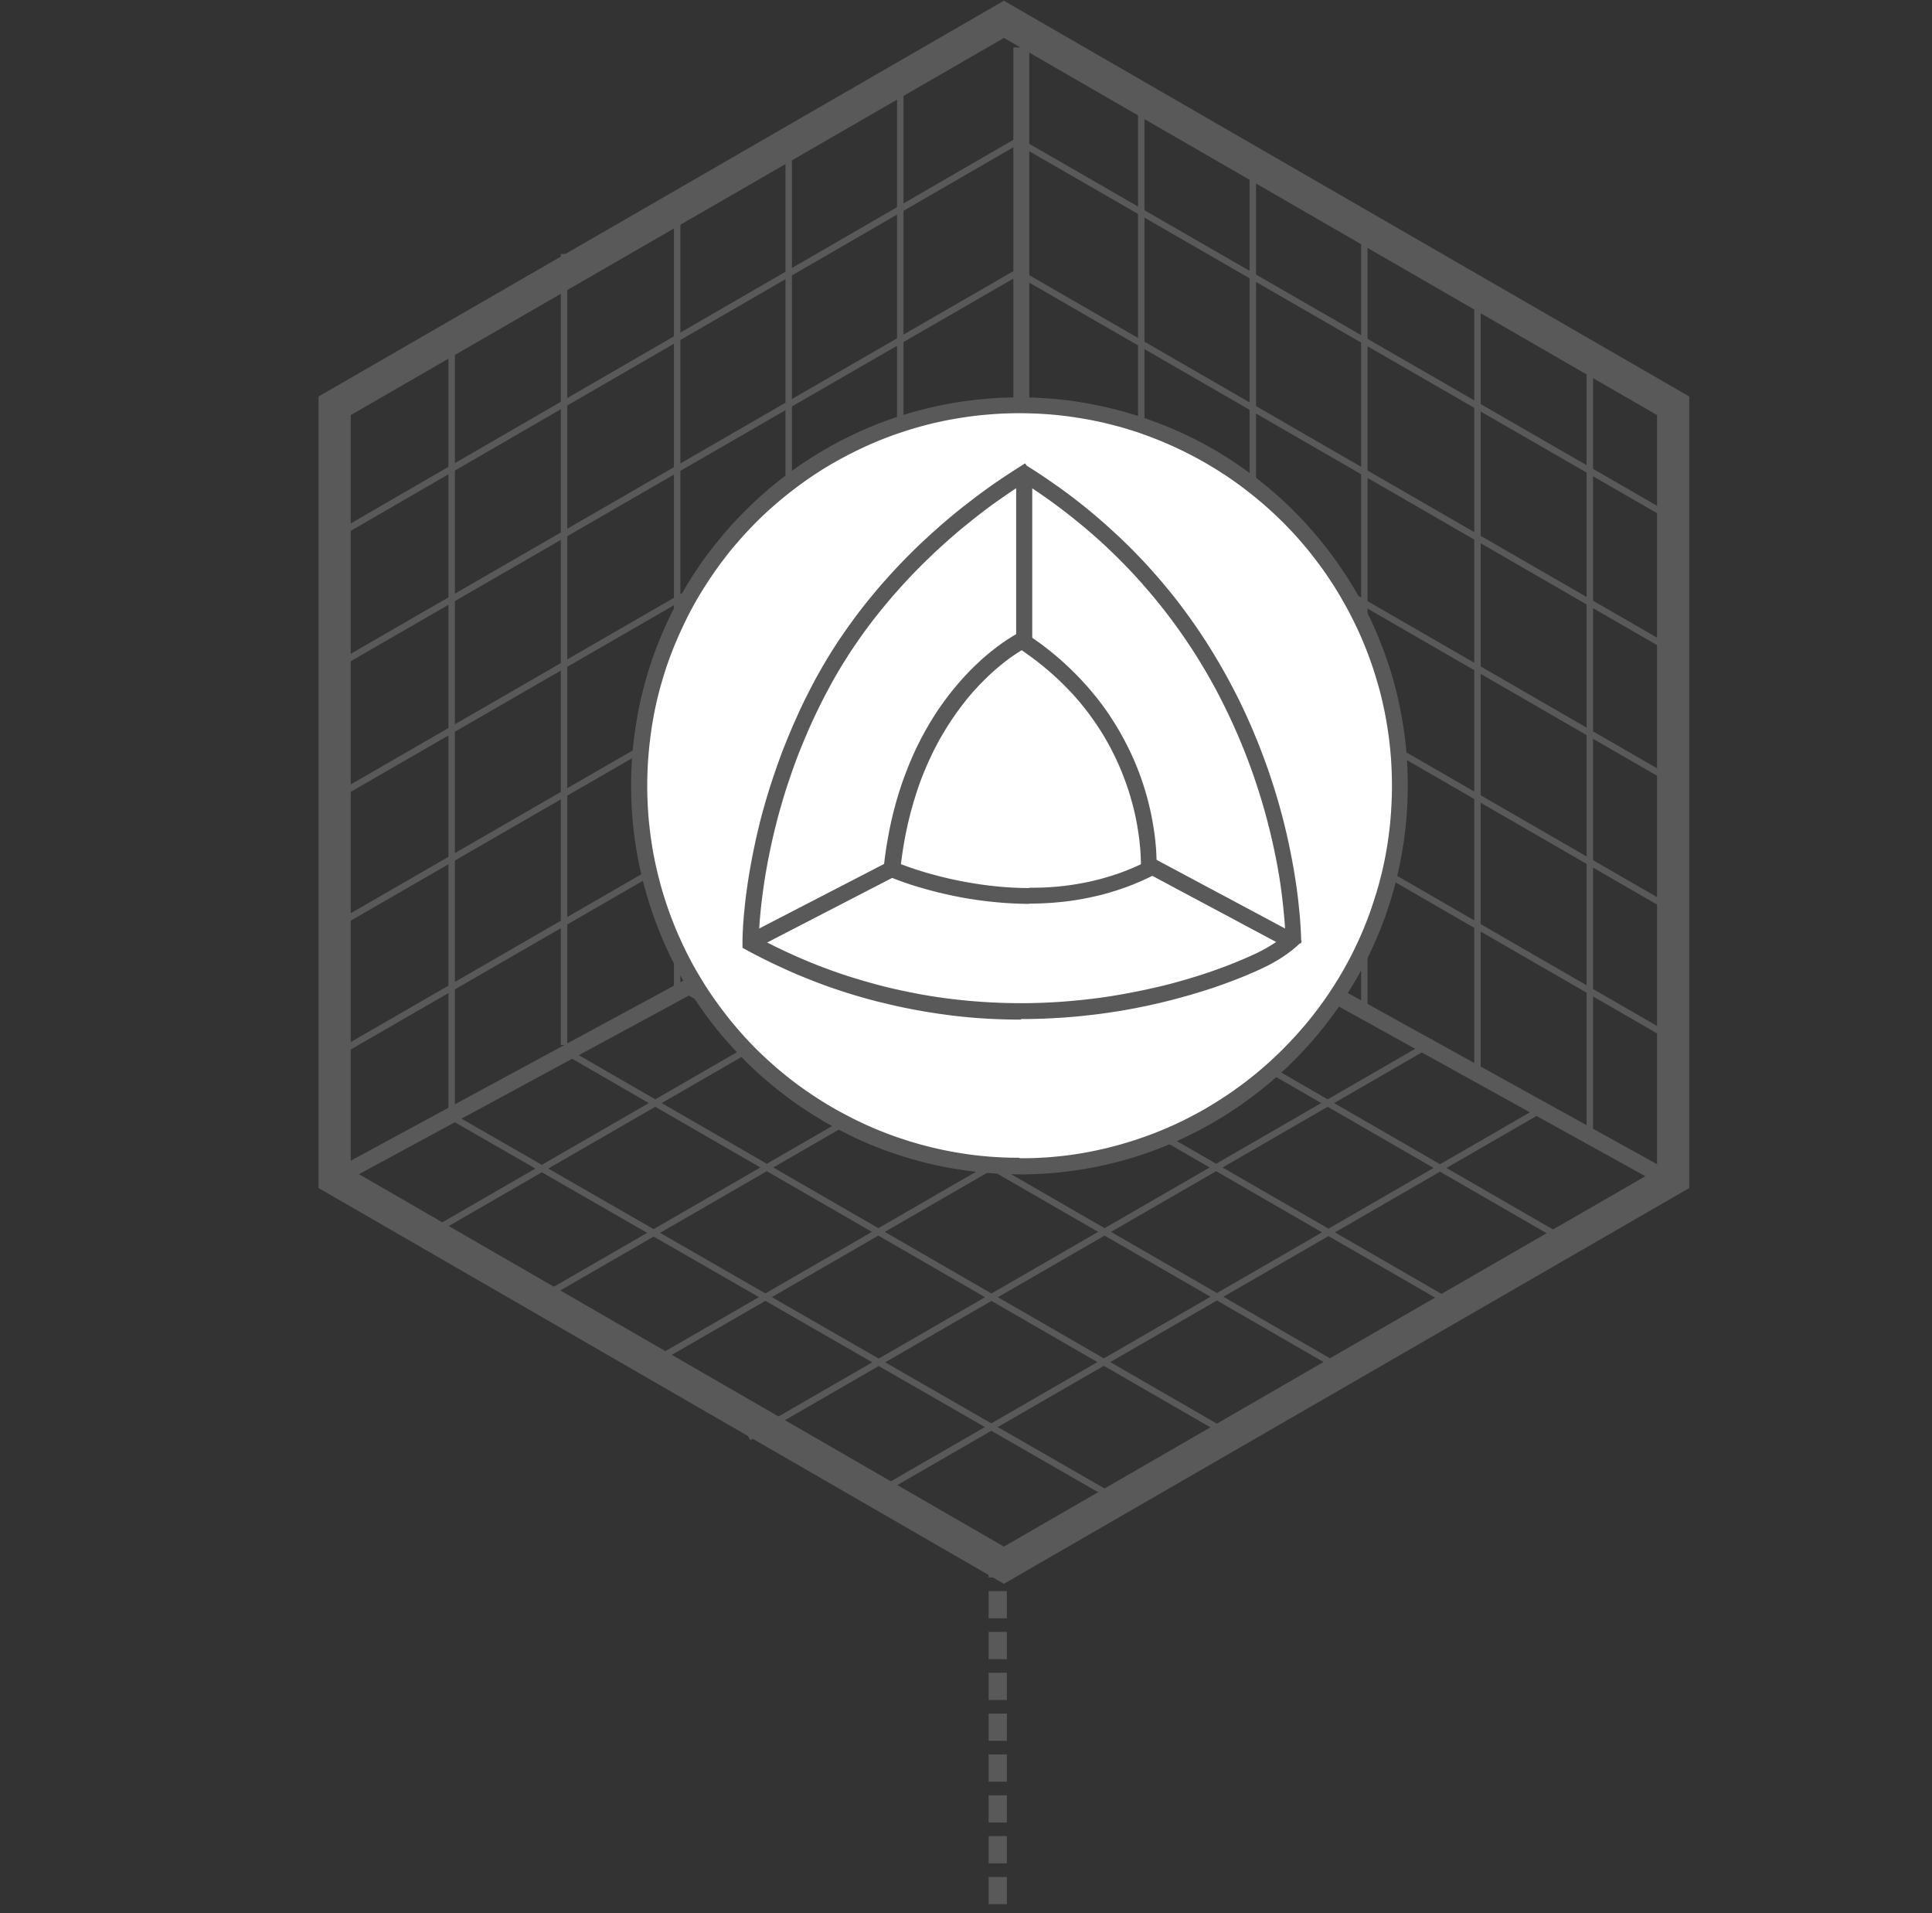 <svg viewBox="0 0 600 594" xmlns="http://www.w3.org/2000/svg" fill-rule="evenodd" clip-rule="evenodd" stroke-linejoin="bevel" stroke-miterlimit="1.414"><rect x="0" y="0" width="600" height="594" fill="#333333" stroke="none"/><path d="M309.808 1086.906L96.962 964.02V718.246L309.808 595.36l212.846 122.886V964.02l-212.846 122.886zm0-11.547l202.846-117.12V724.02L309.808 606.907 106.962 724.02v234.226l202.846 117.113zm1.962-583.58L98.924 368.89V123.12L311.77.23l212.846 122.89v245.773L311.77 491.78zm0-11.55l202.846-117.11V128.89L311.77 11.78 108.924 128.893V363.12L311.77 480.232z" fill="#595959"/><path d="M259.808 490v260" fill="none" stroke-width="9.15" stroke-dasharray="18.3,9.15,0,0" stroke="#595959" transform="matrix(.62 0 0 .462 148.778 254.98)"/><path d="M311.77 980V740L103.922 626.93" fill="none" stroke-width="5.09" stroke-linecap="square" stroke-linejoin="round" stroke="#595959" transform="matrix(-.974 0 0 -.991 620.845 988.425)"/><path d="M311.77 740l207.845-120" fill="none" stroke-width="5.28" stroke-linecap="square" stroke-linejoin="round" stroke="#595959" transform="matrix(-.976 0 0 -.915 616.16 930.434)"/><path d="M281.594 739.686l82.137 47.422 82.14-47.422v-94.843l-82.13-47.42-82.13 47.42v94.843z" fill="#fff"/><path d="M363.73 789.995l-84.636-48.865V643.4l84.637-48.865 84.64 48.865v97.73l-84.63 48.865zm0-5.774l79.637-45.97v-91.96l-79.637-45.98-79.635 45.98v91.96l79.637 45.98z" fill="#595959"/><path d="M133.707 382.803L346.41 260M168.348 402.803L381.05 280M200.02 424.517l212.702-122.803m-180.196 144.6L445.228 323.51M269.41 465.312l209.415-120.906m3.285 38.397L269.41 260m178.06 142.803L234.77 280M415.8 424.517L210.65 306.075m172.643 140.24l-205.84-118.843" fill="none" stroke-width="2" stroke-linejoin="miter" stroke-miterlimit="10" stroke="#595959"/><path d="M133.707 382.804L346.41 260" fill="none" stroke-width="2.05" stroke-linejoin="miter" stroke-miterlimit="10" stroke="#595959" transform="matrix(-.977 0 0 .973 477.064 92.82)"/><path d="M279.58 25.044V270.65M244.94 45.044V290.65M210.3 61.615l-.002 245.607m-35.13-228.355v245.608M140.273 101.31v245.607m-34.895-20.147L318.08 203.967M105.378 286.77L318.08 163.968m-215.67 84.517l205.147-118.442M99.784 209.435L315.16 85.088" fill="none" stroke-width="2" stroke-linejoin="miter" stroke-miterlimit="10" stroke="#595959"/><path d="M133.707 382.804l220.89-127.55" fill="none" stroke-width="2.05" stroke-linejoin="miter" stroke-miterlimit="10" stroke="#595959" transform="matrix(.489 -.846 -.843 -.487 359.036 467.392)"/><path d="M354.427 26.09v245.607m34.64-225.607v245.607M423.71 71.783V312.45m35.13-220.333V332.51m34.893-223.292v243m28.197-28.268L315.926 205.012m203.69 77.6l-203.69-117.6m203.688 77.6L326.45 131.09m193.164 70.958L318.846 86.134" fill="none" stroke-width="2" stroke-linejoin="miter" stroke-miterlimit="10" stroke="#595959"/><path d="M147.067 375.576l207.53-120.322" fill="none" stroke-width="2.05" stroke-linejoin="miter" stroke-miterlimit="10" stroke="#595959" transform="matrix(-.489 -.846 .843 -.487 274.97 468.438)"/><path d="M436.076 245c0-65.248-52.893-118.14-118.14-118.14-65.246 0-118.14 52.892-118.14 118.14 0 65.247 52.894 118.14 118.14 118.14 65.247 0 118.14-52.893 118.14-118.14" fill="#fff" fill-rule="nonzero"/><path d="M316.665 364.64h-.39l-.39-.002-.39-.004-.39-.005-.388-.01-.388-.01-.39-.01-.39-.01-.39-.01-.39-.02-.39-.01-.39-.02-.39-.02-.39-.02-.39-.02-.39-.02-.39-.02-.39-.02-.39-.03-.38-.03-.39-.02-.39-.03-.38-.03-.38-.03-.38-.03-.38-.03-.388-.03-.38-.03-.38-.04-.385-.036-.38-.04-.38-.04-.38-.04-.38-.04-.38-.04-.376-.043-.38-.043-.38-.05-.38-.045-.377-.047-.38-.05-.378-.05-.38-.05-.38-.05-.378-.06-.375-.06-.378-.05-.38-.06-.37-.056-.38-.06-.374-.06-.374-.06-.37-.06-.37-.06-.37-.07-.37-.06-.37-.063-.37-.07-.37-.07-.37-.07-.37-.07-.37-.07-.364-.075-.367-.07-.37-.076-.37-.077-.366-.08-.37-.08-.367-.08-.37-.08-.367-.086-.37-.08-.36-.085-.365-.084-.365-.09-.366-.09-.36-.09-.367-.09-.36-.09-.36-.09-.36-.094-.36-.1-.36-.094-.36-.1-.36-.1-.36-.1-.35-.1-.36-.1-.355-.103-.36-.105-.356-.105-.36-.104-.36-.104-.35-.11-.36-.104-.356-.11-.35-.11-.35-.112-.355-.11-.35-.11-.356-.115-.35-.115-.353-.114-.35-.116-.35-.12-.35-.12-.346-.12-.35-.12-.35-.12-.345-.12-.35-.13-.35-.12-.348-.13-.34-.13-.343-.13-.346-.13-.34-.134-.343-.13-.34-.14-.345-.132-.343-.134-.34-.137-.34-.14-.34-.14-.344-.14-.34-.14-.34-.14-.33-.15-.34-.14-.34-.14-.34-.15-.334-.15-.34-.15-.34-.15-.337-.15-.338-.15-.33-.15-.336-.15-.333-.157-.33-.15-.33-.16-.33-.16-.33-.158-.33-.16-.33-.16-.33-.16-.326-.16-.33-.16-.33-.17-.324-.17-.327-.17-.32-.17-.325-.166-.32-.168-.326-.17-.32-.17-.33-.17-.32-.17-.32-.176-.32-.17-.32-.175-.32-.176-.32-.175-.32-.17-.316-.18-.32-.18-.32-.18-.32-.18-.31-.18-.314-.18-.31-.186-.314-.18-.31-.19-.31-.19-.32-.19-.31-.19-.31-.19-.31-.19-.31-.19-.31-.198-.31-.195-.31-.19-.3-.192-.31-.195-.31-.2-.303-.198-.31-.2-.306-.2-.3-.2-.305-.2-.3-.203-.3-.2-.3-.2-.304-.208-.3-.2-.3-.21-.294-.21-.3-.2-.296-.21-.293-.21-.296-.21-.294-.218-.297-.21-.29-.21-.293-.22-.29-.21-.29-.214-.29-.214-.29-.22-.29-.22-.29-.22-.284-.22-.285-.22-.286-.22-.284-.22-.286-.22-.284-.225-.28-.22-.287-.23-.28-.225-.28-.23-.28-.228-.28-.23-.28-.23-.28-.23-.28-.237-.275-.23-.28-.23-.274-.23-.272-.23-.273-.23-.274-.24-.28-.235-.28-.24-.27-.24-.27-.24-.27-.24-.27-.24-.27-.246-.27-.24-.27-.24-.26-.248-.263-.242-.266-.24-.26-.242-.26-.25-.26-.247-.26-.25-.262-.25-.26-.25-.26-.25-.26-.25-.26-.254-.25-.255-.256-.26-.254-.254-.25-.26-.25-.25-.253-.26-.25-.26-.255-.26-.25-.26-.25-.26-.25-.26-.25-.266-.245-.266-.25-.266-.25-.26-.25-.266-.25-.268-.24-.27-.247-.27-.244-.27-.24-.264-.247-.27-.24-.27-.24-.27-.24-.272-.24-.27-.24-.27-.236-.27-.24-.274-.237-.272-.235-.276-.234-.276-.233-.28-.23-.28-.23-.28-.23-.28-.23-.28-.23-.28-.23-.28-.22-.28-.23-.29-.223-.28-.225-.285-.22-.285-.223-.29-.22-.284-.22-.29-.22-.29-.22-.28-.22-.29-.215-.29-.216-.29-.22-.29-.217-.29-.21-.29-.213-.295-.214-.3-.21-.3-.21-.294-.21-.293-.21-.3-.207-.294-.21-.3-.208-.3-.206-.3-.21-.3-.203-.3-.202-.308-.203-.3-.2-.3-.2-.3-.2-.308-.2-.302-.2-.304-.194-.3-.193-.304-.19-.303-.196-.31-.19-.31-.19-.31-.195-.31-.19-.31-.19-.313-.19-.31-.19-.31-.186-.313-.19-.31-.187-.31-.184-.313-.18-.314-.185-.31-.18-.31-.18-.32-.18-.318-.17-.32-.178-.32-.18-.32-.17-.32-.18-.32-.173-.322-.177-.32-.17-.32-.17-.32-.17-.32-.17-.328-.17-.33-.16-.327-.16-.323-.165-.324-.166-.33-.166-.33-.17-.33-.16-.33-.162-.33-.153-.33-.16-.33-.156-.33-.15-.33-.15-.33-.155-.33-.15-.33-.15-.335-.15-.33-.15-.34-.15-.33-.15-.338-.145-.34-.15-.33-.145-.34-.143-.34-.14-.337-.14-.34-.14-.337-.14-.34-.14-.34-.14-.34-.14-.34-.13-.34-.13-.34-.13-.345-.136-.34-.13-.344-.13-.344-.13-.34-.13-.35-.123-.343-.125-.346-.13-.346-.13-.344-.123-.35-.12-.35-.123-.35-.12-.35-.12-.35-.12-.35-.117-.35-.115-.35-.12-.356-.11-.35-.11-.36-.115-.355-.11-.35-.11-.36-.11-.355-.11-.36-.108-.36-.11-.358-.11-.36-.104-.357-.1-.36-.103-.36-.1-.36-.1-.35-.1-.36-.1-.36-.093-.36-.1-.36-.096-.36-.09-.36-.09-.36-.09-.366-.09-.36-.09-.36-.09-.366-.08-.37-.084-.365-.087-.366-.087-.366-.084-.36-.08-.363-.085-.362-.08-.366-.08-.37-.08-.37-.075-.363-.072-.37-.073-.368-.08-.37-.07-.37-.07-.37-.07-.37-.065-.37-.07-.37-.067-.37-.06-.377-.07-.37-.063-.374-.06-.37-.06-.375-.056-.38-.06-.37-.06-.373-.053-.374-.05-.378-.058-.377-.054-.377-.05-.38-.05-.375-.05-.38-.05-.376-.05-.38-.045-.377-.04-.38-.04-.38-.04-.38-.045-.373-.04-.38-.038-.38-.034-.38-.035-.38-.04-.384-.033-.38-.03-.38-.03-.38-.03-.39-.03-.38-.03-.38-.026-.385-.026-.383-.023-.38-.02-.384-.02-.39-.02-.386-.02-.39-.02-.386-.01-.39-.013-.386-.017-.39-.01-.387-.01-.388-.01-.39-.01-.39-.01-.39-.005-.39-.003-.39v-.38l-.006-.39v-1.56l.008-.39.004-.39V242l.01-.39.01-.39.01-.387.01-.39.01-.39.01-.383.014-.383.015-.387.014-.39.02-.385.018-.383.02-.39.02-.39.02-.385.027-.387.026-.384.03-.384.03-.385.03-.38.03-.384.03-.38.03-.38.038-.382.04-.38.033-.38.035-.38.037-.38.04-.37.04-.38.046-.38.04-.37.044-.38.044-.37.047-.38.045-.38.05-.37.05-.37.05-.376.06-.373.05-.37.05-.374.06-.374.056-.38.06-.37.06-.375.06-.376.06-.37.06-.38.066-.37.062-.377.064-.37.063-.37.07-.38.07-.37.07-.37.07-.37.07-.37.07-.363.07-.37.08-.37.08-.37.08-.37.08-.366.08-.37.08-.36.083-.36.084-.368.086-.36.083-.37.09-.364.09-.365.09-.364.09-.36.09-.36.094-.36.095-.364.097-.36.1-.36.098-.36.097-.36.1-.36.1-.36.1-.36.107-.36.104-.36.1-.356.105-.355.106-.36.11-.357.11-.36.11-.357.11-.357.11-.35.113-.357.113-.35.118-.35.114-.35.114-.35.12-.35.12-.35.12-.35.124-.35.12-.35.12-.35.12-.345.13-.35.13-.347.125-.35.13-.35.13-.345.13-.344.135-.345.133-.34.14-.342.132-.34.134-.34.14-.34.14-.34.134-.34.14-.34.14-.34.144-.34.14-.34.146-.34.148-.334.146-.34.15-.33.15-.34.15-.333.15-.336.15-.336.15-.338.15-.33.15-.33.157-.333.16-.33.155-.33.16-.33.16-.33.16-.33.16-.33.16-.33.16-.33.16-.328.16-.328.166-.32.16-.32.17-.33.17-.325.17-.325.17-.32.17-.32.17-.32.17-.32.17-.32.18-.32.17-.32.18-.32.174-.32.18-.32.18-.32.18-.315.18-.316.18-.314.183-.318.18-.31.18-.31.184-.318.188-.315.183-.31.19-.316.19-.31.19-.31.193-.306.19-.31.19-.31.194-.308.193-.31.195-.305.2-.306.196-.31.2-.3.2-.3.2-.31.2-.3.2-.3.2-.3.207-.31.207-.3.21-.3.2-.3.21-.3.207-.3.21-.3.21-.3.21-.29.21-.29.218-.297.218-.293.214-.29.212-.29.22-.29.212-.29.22-.29.22-.29.22-.29.22-.29.23-.29.22-.29.225-.28.22-.288.23-.284.23-.28.23-.28.225-.28.226-.28.23-.28.23-.28.23-.28.23-.28.235-.28.23-.28.234-.277.234-.276.23-.28.24-.28.24-.27.24-.27.233-.27.24-.27.237-.27.24-.27.242-.27.24-.27.243-.26.247-.27.24-.27.246-.264.242-.266.25-.27.25-.26.25-.26.25-.26.248-.26.25-.26.256-.26.252-.26.25-.26.255-.258.257-.26.25-.25.252-.255.253-.252.26-.25.26-.26.26-.25.26-.255.26-.25.26-.25.26-.243.26-.25.262-.25.264-.24.26-.25.26-.248.266-.245.27-.244.268-.24.27-.246.27-.24.27-.24.27-.24.27-.24.274-.24.27-.24.28-.234.27-.236.276-.24.27-.235.28-.23.28-.23.28-.23.275-.23.28-.23.28-.23.28-.23.28-.23.287-.226.286-.23.29-.223.284-.223.29-.22.282-.23.29-.22.29-.22.28-.22.29-.22.29-.22.29-.214.29-.217.29-.215.29-.212.296-.21.295-.22.29-.21.29-.21.3-.21.296-.21.29-.21.295-.21.293-.205.3-.21.3-.205.3-.2.3-.206.3-.2.304-.2.307-.2.3-.2.305-.2.3-.194.3-.2.3-.19.31-.2.305-.19.31-.19.31-.19.31-.19.31-.19.31-.19.31-.19.31-.19.31-.19.318-.188.316-.186.31-.19.313-.18.318-.18.31-.18.315-.18.315-.18.32-.18.312-.18.32-.18.32-.177.32-.174.32-.18.32-.17.32-.17.323-.17.326-.17.32-.17.325-.17.323-.17.326-.165.32-.166.33-.16.324-.167.32-.16.33-.16.33-.16.33-.16.33-.16.33-.16.33-.16.33-.16.33-.15.34-.16.33-.154.332-.156.33-.15.336-.15.34-.15.335-.15.34-.15.335-.145.33-.148.336-.14.34-.144.337-.14.34-.14.34-.14.34-.14.34-.14.35-.14.34-.14.34-.135.34-.137.34-.13.35-.13.345-.13.34-.13.343-.13.35-.13.344-.123.35-.12.35-.13.347-.124.35-.124.35-.12.35-.12.35-.126.35-.12.35-.11.35-.11.35-.114.35-.116.35-.11.36-.114.353-.112.352-.11.352-.11.35-.107.355-.11.354-.106.36-.1.355-.103.36-.11.358-.106.357-.1.357-.1.36-.095.36-.092.36-.1.36-.09.36-.098.36-.09.36-.09.36-.09.36-.09.365-.09.36-.09.363-.08.37-.087.36-.085.37-.08.365-.08.363-.08.367-.09.37-.077.366-.08.37-.08.37-.077.367-.07.37-.07.37-.07.37-.07.37-.07.37-.07.37-.07.37-.068.375-.062.37-.066.38-.07.37-.06.37-.06.37-.06.37-.06.374-.056.38-.058.37-.053.38-.053.38-.05.38-.05.37-.05.377-.045.377-.05.38-.046.38-.05.38-.043.38-.045.38-.04.38-.04.38-.04.38-.04.38-.034.38-.03.38-.03.38-.037.38-.04.38-.03.38-.03.38-.03.382-.03.38-.03.38-.02.38-.03.385-.03.386-.026.387-.02.39-.02.386-.02.39-.02.384-.01.39-.018.39-.015.386-.01.387-.01.388-.01.39-.01.39-.01.385-.005.39-.01.386-.003h1.955l.39.002h.78l.39.01.39.005.383.01.383.01.39.01.39.015.38.017.386.018.38.02.384.02.386.02.39.02.383.02.39.02.38.03.384.026.38.02.385.03.38.03.38.03.385.03.38.03.38.038.38.03.38.04.38.034.38.04.38.04.38.04.38.04.38.04.38.045.376.044.38.045.38.05.38.05.37.05.38.054.376.05.37.055.37.06.38.06.37.06.376.058.373.06.375.06.378.06.377.06.37.065.37.07.37.07.377.07.37.07.37.07.37.07.37.07.37.073.37.074.37.08.37.08.37.074.37.08.36.08.37.082.366.08.366.08.367.087.36.088.37.088.36.086.367.09.367.09.363.09.36.09.36.094.36.095.36.094.36.096.36.1.36.1.36.1.36.1.36.1.356.11.36.1.36.1.36.11.357.102.36.11.356.104.354.11.35.11.35.11.35.115.35.11.355.115.35.115.35.115.35.12.355.12.35.12.35.12.35.13.35.13.346.125.35.13.346.124.35.13.35.13.35.13.345.13.34.13.35.13.34.14.34.13.345.13.34.134.34.13.34.14.34.14.34.14.335.14.34.14.34.15.34.144.338.15.338.15.34.15.34.14.335.15.33.15.33.15.334.15.332.155.33.15.33.154.33.16.33.16.33.16.33.16.33.16.325.16.33.16.33.16.322.16.33.16.324.17.324.165.33.17.33.17.32.17.32.17.32.17.32.17.32.177.32.17.32.18.32.18.32.174.316.18.316.18.31.18.32.18.315.18.313.18.312.187.313.18.31.19.31.185.317.19.31.19.31.19.31.19.31.19.31.19.31.19.31.19.31.197.302.2.3.2.3.2.307.2.3.2.3.197.306.205.3.2.3.204.3.2.3.208.293.202.3.21.3.205.29.21.294.21.298.21.3.21.29.21.294.214.29.21.297.213.29.21.29.22.29.215.29.22.29.22.29.22.29.22.29.22.283.22.29.22.29.222.282.225.286.226.28.23.286.225.28.23.28.23.28.23.28.23.28.23.28.23.275.24.275.23.274.23.276.233.275.235.278.236.272.24.272.24.27.24.27.24.27.24.27.24.27.24.27.25.27.245.267.246.262.25.266.244.27.24.264.25.26.25.26.25.27.25.26.25.26.26.26.25.254.25.253.253.26.254.253.258.254.253.254.26.25.26.25.26.256.257.25.26.25.26.25.26.25.263.25.26.247.264.248.268.246.27.245.27.245.262.24.268.24.27.24.27.24.27.24.27.24.27.24.273.234.27.24.27.24.28.24.27.23.276.233.274.23.276.236.28.23.27.23.28.23.28.23.28.23.28.23.284.23.28.225.286.222.28.223.288.225.29.223.284.22.286.22.287.22.29.22.29.22.29.22.29.214.29.21.29.216.296.213.29.215.29.21.296.21.29.21.29.21.297.21.3.205.296.21.3.205.296.2.3.21.3.206.3.2.3.206.3.2.3.2.302.2.302.2.305.2.304.2.304.19.31.197.302.197.307.192.31.19.31.19.31.19.31.19.31.19.31.184.31.19.315.19.312.183.31.19.316.182.314.185.31.18.314.18.318.18.32.18.32.17.32.176.32.18.32.18.32.175.32.17.322.17.32.17.323.17.32.17.324.17.324.165.325.164.324.17.325.164.327.16.325.16.33.16.327.16.33.16.322.16.33.16.33.15.33.15.33.154.33.15.333.156.33.15.33.15.34.15.33.15.334.14.336.15.34.14.34.147.34.14.34.14.34.14.34.14.34.14.34.14.34.133.34.14.34.135.34.136.346.135.34.13.34.13.348.13.346.13.345.13.35.13.345.126.35.122.35.124.35.12.35.124.35.12.35.12.35.12.35.12.35.117.35.12.35.113.353.113.354.117.355.11.35.11.353.11.35.11.353.106.35.106.357.104.354.107.36.106.36.104.356.094.36.1.358.1.36.1.36.09.36.1.36.09.36.092.36.093.36.09.36.09.36.09.366.086.364.09.363.083.366.08.36.08.367.08.364.08.37.08.37.08.366.08.367.07.37.074.37.08.366.07.366.07.37.07.37.07.37.07.37.07.37.06.37.07.37.066.37.063.373.066.377.06.37.06.37.06.38.06.374.05.374.06.38.056.372.05.37.058.377.05.375.05.38.05.372.05.38.05.374.04.38.04.38.05.38.04.38.04.38.04.38.036.38.04.38.04.38.03.38.03.39.036.383.03.38.03.38.03.384.02.38.023.387.02.39.023.39.02.382.02.387.02.38.02.383.02.387.01.39.013.39.01.38.01.39.02.39.01.384.01.39.005.386.01.39v.77l.003.39v1.56l-.005.39-.007.39-.004.39-.01.39-.01.39-.01.39-.01.39-.01.39-.01.387-.014.39-.016.383-.01.386-.02.383-.02.39-.02.387-.025.388-.02.38-.025.38-.028.385-.027.38-.03.385-.03.382-.03.38-.03.383-.033.38-.03.38-.04.385-.034.38-.03.38-.04.38-.04.38-.04.38-.048.38-.045.38-.044.38-.045.373-.04.38-.05.377-.05.376-.05.38-.05.374-.056.38-.05.375-.057.375-.053.374-.06.37-.06.37-.06.376-.06.376-.066.37-.06.37-.065.37-.063.37-.068.37-.07.37-.07.37-.065.37-.07.37-.07.37-.075.37-.07.37-.073.37-.078.37-.08.37-.08.37-.08.363-.08.366-.08.363-.08.36-.082.367-.08.37-.09.36-.09.364-.09.36-.09.36-.09.36-.09.36-.09.36-.09.36-.093.36-.09.36-.1.36-.1.36-.1.36-.1.354-.1.36-.1.356-.104.36-.104.36-.106.36-.11.35-.11.36-.11.352-.11.35-.11.353-.11.354-.114.35-.114.353-.115.35-.12.35-.114.35-.12.35-.12.35-.12.35-.12.35-.125.35-.12.35-.127.347-.13.35-.125.35-.13.343-.128.344-.13.35-.13.347-.13.346-.13.347-.13.34-.138.343-.134.34-.14.34-.137.34-.14.34-.14.34-.14.34-.14.34-.15.336-.15.34-.14.34-.14.34-.15.335-.15.33-.15.33-.15.334-.15.34-.15.34-.154.332-.15.337-.16.33-.152.336-.16.33-.16.33-.16.33-.16.33-.16.33-.16.33-.16.33-.162.327-.16.33-.166.327-.17.325-.17.322-.17.323-.17.32-.17.32-.17.32-.17.32-.17.32-.175.32-.18.32-.18.32-.18.32-.177.32-.18.32-.18.32-.18.32-.18.317-.18.316-.184.318-.186.31-.182.32-.19.31-.185.318-.19.31-.19.31-.19.31-.19.31-.19.31-.19.31-.19.3-.19.31-.197.308-.193.3-.194.308-.2.307-.195.303-.2.303-.2.3-.2.3-.2.304-.2.3-.204.3-.204.3-.2.3-.202.3-.21.3-.204.295-.21.3-.21.3-.21.29-.21.296-.21.29-.216.29-.21.29-.213.29-.22.29-.21.294-.22.29-.22.29-.22.29-.22.283-.22.29-.223.285-.225.29-.22.29-.222.283-.23.29-.23.28-.23.28-.22.28-.23.28-.23.28-.23.28-.23.28-.23.273-.232.28-.23.276-.24.275-.23.274-.24.273-.24.277-.24.273-.24.27-.24.27-.24.27-.24.27-.243.27-.24.27-.24.27-.25.26-.245.264-.24.27-.25.267-.243.26-.243.265-.25.266-.25.26-.25.26-.25.263-.258.26-.25.26-.25.26-.25.254-.257.26-.254.254-.26.252-.255.253-.26.258-.26.256-.26.25-.26.25-.26.25-.26.25-.26.25-.26.25-.265.25-.267.24-.27.25-.264.244-.27.247-.27.25-.27.243-.27.24-.27.24-.27.24-.27.24-.28.24-.27.24-.27.24-.28.24-.27.234-.275.23-.28.233-.28.23-.27.23-.28.23-.274.23-.28.23-.28.23-.28.23-.28.23-.28.22-.285.23-.285.22-.285.22-.29.22-.285.22-.29.22-.283.22-.29.22-.29.22-.29.22-.29.22-.29.216-.294.22-.29.21-.3.218-.294.22-.29.21-.3.21-.298.21-.292.21-.29.21-.3.205-.3.21-.3.21-.3.208-.3.207-.3.206-.3.2-.307.2-.3.2-.3.2-.3.2-.308.2-.305.196-.31.2-.306.193-.31.197-.304.2-.305.19-.31.193-.31.19-.31.194-.31.19-.31.182-.312.19-.315.19-.314.19-.314.18-.31.18-.32.18-.31.19-.317.18-.32.18-.32.18-.32.18-.32.173-.32.18-.32.18-.32.174-.32.17-.32.18-.32.17-.328.17-.323.17-.32.17-.32.165-.328.17-.326.168-.33.163-.33.16-.33.165-.325.16-.33.16-.33.16-.33.16-.326.16-.33.157-.335.16-.33.153-.338.15-.33.16-.332.154-.33.15-.332.15-.333.15-.335.15-.33.15-.33.145-.338.143-.34.15-.34.14-.34.144-.34.143-.333.14-.34.14-.34.14-.34.137-.34.14-.345.14-.34.13-.346.14-.347.13-.346.13-.342.13-.345.13-.34.13-.35.123-.344.123-.344.13-.35.12-.35.13-.348.12-.35.12-.35.12-.35.12-.357.12-.35.116-.35.12-.353.114-.35.12-.35.113-.358.11-.35.11-.35.11-.355.11-.355.11-.35.1-.354.105-.35.1-.36.1-.36.1-.36.1-.354.1-.36.1-.36.1-.36.095-.36.095-.36.095-.36.09-.36.09-.36.09-.366.09-.364.09-.366.09-.363.083-.364.09-.368.083-.36.085-.365.08-.364.08-.37.08-.365.08-.37.08-.366.08-.37.077-.37.073-.37.07-.37.077-.37.07-.37.07-.37.07-.37.066-.372.065-.37.065-.373.07-.37.06-.37.063-.37.06-.38.06-.37.06-.375.053-.37.05-.38.06-.38.055-.374.05-.38.05-.38.055-.375.05-.38.047-.38.05-.38.05-.375.04-.38.045-.38.04-.38.04-.38.04-.38.04-.38.04-.38.038-.386.04-.38.04-.38.03-.38.033-.38.03-.384.03-.38.026-.385.03-.382.02-.383.022-.388.026-.385.024-.384.02-.388.02-.39.02-.39.02-.386.01-.39.015-.384.01-.385.016-.39.01-.39.01-.38.01-.39.01-.39.01-.39.01h-.39l-.39.004-.39.003h-.382zm0-5h.373l.375-.002.374-.003.373-.004h.745l.373-.01h.372l.372-.01.37-.01.373-.01.372-.01.37-.01.37-.02.37-.02.37-.02.37-.02.37-.02.367-.02.37-.02.368-.02.367-.02.36-.02.37-.03.36-.03.36-.03.36-.03.36-.03.36-.03.37-.04.36-.03.363-.04.367-.034.366-.035.36-.04.36-.04.36-.042.36-.042.365-.042.36-.044.36-.048.36-.05.36-.05.36-.05.36-.05.36-.05.36-.053.36-.05.36-.056.355-.055.36-.06.36-.06.36-.06.356-.06.357-.06.36-.067.35-.063.354-.07.36-.07.353-.07.35-.07.36-.07.35-.07.356-.076.355-.07.35-.074.35-.07.355-.08.35-.08.35-.075.35-.08.35-.08.35-.08.35-.09.35-.084.34-.084.35-.088.346-.09.35-.09.34-.09.348-.09.35-.09.34-.09.35-.09.343-.094.34-.1.345-.093.346-.1.34-.1.34-.1.35-.1.34-.1.345-.1.34-.103.34-.104.34-.105.34-.106.335-.11.34-.11.338-.11.34-.11.34-.11.336-.11.333-.11.34-.12.33-.116.333-.12.33-.11.33-.12.335-.12.335-.12.34-.12.33-.12.33-.12.33-.125.33-.13.33-.124.33-.127.33-.13.33-.13.33-.13.33-.13.324-.13.324-.135.327-.13.323-.134.32-.14.324-.137.32-.133.325-.14.323-.14.32-.14.32-.14.322-.14.32-.14.32-.14.32-.15.32-.14.32-.15.313-.15.32-.15.32-.15.317-.15.32-.15.313-.15.314-.15.31-.16.31-.16.31-.16.315-.16.313-.153.31-.16.315-.16.31-.16.31-.168.31-.16.31-.164.31-.162.31-.167.31-.16.3-.17.31-.165.307-.17.31-.17.303-.17.308-.173.3-.176.305-.17.3-.18.3-.175.3-.18.3-.18.3-.18.3-.18.3-.18.3-.18.3-.18.29-.184.297-.187.29-.18.294-.186.3-.18.3-.19.29-.19.3-.19.29-.19.29-.19.29-.19.293-.195.29-.193.29-.19.29-.192.287-.192.29-.193.288-.196.283-.197.284-.2.29-.2.285-.2.28-.21.28-.2.28-.2.284-.205.28-.2.28-.2.28-.208.28-.208.275-.21.28-.21.28-.21.28-.21.276-.21.276-.21.277-.22.273-.215.27-.21.275-.213.27-.22.27-.212.276-.22.27-.21.27-.22.27-.22.265-.22.27-.22.265-.227.27-.22.263-.23.27-.224.26-.22.26-.226.26-.226.26-.223.26-.23.26-.23.26-.23.26-.23.26-.23.252-.23.26-.236.26-.23.25-.24.255-.235.26-.24.256-.233.25-.24.258-.24.25-.236.253-.24.25-.24.25-.24.248-.246.25-.24.247-.24.245-.246.24-.242.24-.25.245-.25.246-.246.24-.25.25-.25.24-.25.24-.25.24-.25.24-.25.236-.25.24-.26.24-.253.24-.25.236-.253.235-.254.235-.26.23-.257.237-.26.23-.26.23-.26.23-.26.23-.26.23-.26.23-.26.226-.265.23-.26.225-.26.22-.264.228-.26.224-.264.22-.265.22-.265.22-.27.22-.27.22-.27.22-.27.216-.27.213-.274.215-.27.216-.27.216-.27.21-.272.216-.276.216-.274.21-.28.21-.28.21-.277.21-.275.21-.28.21-.28.21-.28.203-.28.2-.286.21-.28.2-.28.21-.28.2-.28.2-.286.2-.28.193-.288.2-.29.2-.283.2-.29.19-.29.197-.29.19-.29.19-.29.19-.29.19-.29.19-.3.19-.29.19-.295.19-.29.185-.296.186-.29.19-.3.188-.298.18-.296.19-.3.185-.3.18-.294.18-.3.18-.3.17-.3.18-.3.18-.3.17-.302.175-.3.17-.3.174-.3.17-.302.17-.3.17-.31.17-.3.17-.31.17-.303.16-.31.163-.31.168-.31.164-.302.166-.31.16-.31.16-.31.16-.31.16-.31.16-.31.153-.31.156-.318.16-.31.156-.32.152-.316.15-.32.15-.317.15-.312.15-.32.15-.32.15-.32.144-.314.15-.32.144-.32.144-.32.14-.32.147-.326.142-.32.14-.327.14-.32.14-.328.14-.33.135-.32.136-.33.136-.32.13-.33.13-.322.13-.33.13-.33.13-.33.13-.33.13-.33.13-.33.12-.33.127-.33.12-.33.12-.33.12-.33.12-.34.12-.33.12-.34.113-.334.12-.33.118-.337.11-.33.11-.34.115-.335.11-.34.113-.335.11-.34.106-.335.11-.34.104-.34.107-.34.11-.34.11-.34.11-.34.1-.34.1-.34.1-.342.1-.34.1-.34.097-.346.1-.347.098-.35.096-.347.09-.343.09-.34.09-.347.09-.35.09-.345.086-.35.09-.35.09-.344.09-.35.08-.35.08-.35.08-.35.083-.35.08-.35.072-.35.08-.35.073-.35.08-.35.075-.35.07-.35.07-.36.07-.354.07-.356.07-.352.064-.35.067-.356.066-.35.06-.356.06-.357.065-.36.06-.36.055-.355.06-.357.06-.36.053-.36.057-.36.054-.36.05-.36.06-.36.05-.36.05-.36.05-.36.04-.36.043-.36.05-.364.05-.363.04-.36.04-.366.04-.36.04-.37.04-.364.04-.37.035-.36.032-.36.03-.37.03-.37.03-.363.03-.37.03-.37.03-.365.03-.37.024-.37.02-.37.023-.37.02-.37.025-.37.02-.367.02-.37.02-.37.016-.37.02-.37.01-.37.01-.37.016-.37.017-.37.01-.375.01-.373.005-.37.01-.372.004-.375.004-.38v-.37l.005-.374v-1.495l-.01-.37-.005-.37-.01-.37-.006-.37-.01-.37-.01-.37-.01-.37-.01-.37-.01-.37-.017-.37-.015-.37-.02-.37-.02-.37-.018-.37-.02-.37-.02-.37-.02-.37-.02-.36-.025-.37-.024-.367-.03-.37-.03-.36-.03-.365-.03-.37-.03-.363-.036-.37-.034-.366-.034-.36-.04-.368-.04-.36-.04-.36-.04-.37-.04-.36-.04-.363-.04-.36-.05-.37-.05-.36-.045-.36-.045-.36-.05-.36-.05-.36-.05-.36-.05-.36-.06-.36-.05-.36-.053-.353-.06-.36-.052-.36-.06-.36-.06-.356-.06-.35-.064-.358-.06-.357-.07-.36-.06-.35-.066-.354-.06-.35-.07-.35-.064-.353-.07-.35-.075-.355-.07-.357-.08-.35-.08-.355-.07-.35-.08-.35-.08-.35-.08-.35-.08-.35-.08-.35-.08-.35-.08-.35-.084-.35-.08-.346-.086-.35-.09-.343-.09-.35-.09-.346-.09-.34-.096-.344-.09-.345-.098-.34-.096-.34-.097-.346-.1-.34-.093-.34-.1-.34-.1-.34-.1-.35-.107-.34-.1-.34-.105-.34-.104-.34-.1-.335-.11-.34-.11-.34-.104-.34-.11-.34-.11-.335-.112-.34-.113-.34-.12-.336-.11-.33-.12-.338-.12-.34-.12-.332-.12-.33-.12-.334-.12-.33-.12-.33-.12-.33-.124-.33-.12-.33-.13-.33-.127-.33-.13-.33-.13-.33-.13-.33-.13-.33-.13-.327-.133-.33-.134-.33-.132-.33-.136-.327-.14-.327-.14-.32-.134-.32-.14-.32-.14-.328-.14-.32-.143-.325-.142-.32-.14-.32-.145-.32-.15-.32-.15-.32-.15-.32-.15-.32-.15-.314-.15-.315-.15-.316-.15-.318-.16-.32-.155-.317-.16-.313-.16-.317-.16-.31-.157-.315-.16-.31-.16-.31-.16-.316-.16-.31-.165-.31-.167-.31-.163-.307-.16-.306-.167-.31-.17-.31-.17-.3-.17-.303-.17-.31-.17-.31-.17-.3-.17-.302-.176-.3-.17-.302-.17-.3-.18-.304-.175-.3-.18-.304-.18-.3-.18-.295-.18-.3-.18-.3-.183-.3-.18-.296-.18-.295-.183-.297-.183-.3-.187-.295-.187-.293-.19-.293-.19-.29-.19-.29-.19-.29-.19-.29-.193-.29-.192-.29-.193-.29-.194-.29-.19-.29-.2-.285-.2-.29-.2-.28-.2-.287-.2-.283-.2-.286-.2-.285-.2-.28-.21-.285-.2-.28-.21-.28-.205-.28-.21-.28-.21-.28-.21-.28-.21-.28-.21-.27-.21-.27-.21-.28-.215-.273-.215-.277-.21-.276-.213-.28-.216-.27-.214-.27-.216-.27-.22-.27-.213-.27-.22-.27-.22-.27-.224-.266-.22-.266-.225-.27-.22-.264-.223-.26-.226-.26-.223-.267-.227-.27-.23-.26-.224-.26-.23-.26-.23-.26-.23-.26-.23-.26-.23-.254-.23-.258-.235-.257-.23-.25-.235-.257-.234-.25-.24-.257-.24-.25-.23-.25-.24-.25-.24-.25-.24-.25-.25-.25-.24-.25-.24-.25-.244-.25-.246-.25-.244-.246-.25-.24-.247-.24-.25-.25-.25-.247-.25-.243-.25-.24-.25-.24-.25-.24-.25-.24-.25-.24-.25-.23-.254-.24-.26-.235-.253-.23-.253-.234-.26-.23-.255-.233-.257-.234-.26-.23-.26-.23-.26-.23-.26-.23-.26-.23-.268-.225-.266-.227-.264-.223-.26-.228-.27-.23-.26-.22-.27-.22-.267-.226-.27-.22-.264-.22-.27-.22-.27-.22-.27-.22-.27-.22-.27-.22-.276-.22-.27-.21-.278-.215-.27-.21-.27-.21-.275-.21-.28-.214-.276-.21-.28-.21-.28-.21-.275-.205-.28-.21-.28-.204-.28-.21-.28-.2-.287-.21-.28-.208-.29-.2-.284-.2-.283-.2-.284-.2-.29-.2-.284-.2-.283-.197-.285-.2-.287-.19-.29-.196-.29-.19-.29-.192-.29-.19-.29-.19-.296-.19-.29-.19-.294-.19-.29-.19-.298-.18-.3-.185-.3-.184-.29-.18-.3-.182-.292-.18-.3-.18-.3-.18-.3-.18-.3-.18-.295-.18-.3-.18-.3-.175-.3-.175-.3-.174-.305-.17-.302-.17-.3-.17-.31-.17-.31-.17-.3-.17-.31-.17-.304-.17-.31-.17-.307-.16-.306-.164-.31-.163-.31-.164-.31-.16-.31-.16-.313-.16-.31-.16-.31-.153-.31-.155-.314-.16-.31-.16-.31-.155-.32-.15-.314-.152-.318-.15-.31-.15-.32-.15-.32-.15-.32-.146-.32-.15-.32-.15-.32-.143-.32-.15-.32-.14-.32-.14-.325-.144-.32-.14-.33-.14-.323-.14-.323-.14-.323-.14-.325-.14-.32-.133-.327-.137-.327-.13-.33-.13-.33-.13-.33-.13-.33-.13-.33-.124-.33-.13-.33-.128-.33-.127-.33-.13-.335-.126-.33-.12-.33-.12-.33-.12-.33-.12-.333-.12-.33-.12-.338-.12-.33-.115-.333-.12-.33-.11-.34-.12-.34-.11-.336-.11-.34-.11-.334-.106-.34-.11-.34-.1-.34-.1-.34-.106-.34-.11-.34-.1-.34-.105-.34-.1-.34-.1-.34-.1-.343-.09-.343-.095-.343-.09-.34-.093-.344-.09-.34-.09-.345-.09-.342-.09-.348-.09-.35-.09-.35-.083-.35-.09-.35-.086-.35-.085-.345-.08-.35-.088-.35-.08-.35-.076-.35-.08-.354-.072-.35-.077-.35-.075-.354-.078-.35-.07-.35-.072-.357-.07-.356-.07-.355-.07-.36-.07-.354-.06-.357-.064-.355-.064-.354-.06-.36-.06-.355-.06-.36-.06-.36-.06-.36-.057-.36-.055-.36-.056-.36-.06-.36-.055-.36-.05-.36-.057-.36-.05-.36-.046-.36-.05-.36-.05-.366-.05-.366-.04-.36-.05-.36-.04-.36-.04-.367-.04-.366-.04-.36-.04-.363-.033-.362-.04-.36-.033-.363-.03-.364-.03-.365-.03-.367-.03-.37-.03-.367-.023-.37-.03-.37-.02-.37-.022-.37-.03-.368-.02-.37-.02-.37-.02-.37-.02-.37-.02-.37-.013-.37-.01-.37-.015-.378-.013-.37-.01-.37-.01-.37-.01-.375-.004-.37-.007-.37-.01-.37-.01h-.38l-.37-.006h-1.494l-.372.01-.37.004-.373.01-.37.005-.37.01-.37.01-.374.01-.375.01-.37.017-.37.01-.37.012-.37.02-.37.02-.37.02-.37.02-.37.02-.37.026-.37.024-.37.02-.37.03-.36.03-.37.03-.37.03-.36.03-.366.03-.37.032-.37.035-.366.03-.365.034-.363.04-.367.04-.36.04-.364.04-.36.04-.37.04-.36.05-.366.046-.36.043-.36.05-.36.05-.36.05-.36.05-.36.05-.36.055-.36.054-.36.056-.36.057-.355.06-.36.06-.358.06-.358.06-.36.06-.36.064-.357.06-.355.06-.354.064-.36.067-.35.07-.36.07-.353.07-.356.07-.355.077-.35.072-.35.075-.35.08-.35.07-.35.08-.35.08-.35.08-.35.08-.35.08-.35.084-.35.087-.35.086-.35.086-.35.085-.346.09-.345.09-.346.09-.346.09-.35.095-.34.095-.343.1-.343.09-.35.1-.34.1-.34.1-.34.1-.35.1-.34.1-.34.1-.34.106-.34.11-.34.103-.34.11-.34.11-.34.11-.337.11-.34.11-.33.116-.336.11-.34.113-.34.114-.33.11-.335.115-.33.12-.34.114-.334.12-.33.12-.33.123-.33.12-.33.126-.33.125-.33.13-.33.13-.328.124-.33.13-.33.13-.326.13-.33.13-.326.135-.325.13-.33.13-.32.14-.32.14-.32.137-.323.14-.325.14-.32.14-.325.14-.32.14-.32.146-.32.14-.32.15-.32.143-.32.15-.313.15-.316.15-.32.15-.32.15-.316.15-.316.156-.31.15-.314.158-.31.155-.316.16-.313.16-.31.152-.31.16-.31.16-.31.16-.31.164-.31.164-.31.16-.31.163-.31.16-.31.17-.31.165-.31.17-.303.17-.31.17-.31.17-.3.174-.307.17-.307.174-.306.173-.3.176-.3.17-.304.173-.3.18-.297.173-.3.18-.3.18-.298.18-.297.18-.295.185-.296.18-.295.19-.29.187-.3.187-.29.19-.294.19-.295.19-.29.19-.29.19-.29.197-.29.19-.29.19-.29.2-.285.2-.29.193-.29.194-.28.2-.287.2-.29.2-.284.2-.286.2-.283.2-.28.202-.282.2-.28.21-.28.21-.28.2-.28.21-.28.204-.28.21-.27.21-.277.21-.273.21-.277.216-.28.213-.276.213-.278.21-.27.212-.27.218-.27.22-.27.22-.27.22-.27.22-.27.22-.27.22-.27.22-.27.223-.264.22-.27.227-.262.23-.27.22-.264.23-.263.23-.26.227-.26.23-.26.223-.26.23-.26.23-.26.23-.257.232-.26.23-.26.23-.253.23-.253.23-.258.236-.25.237-.256.233-.25.24-.25.24-.25.24-.25.24-.25.24-.245.24-.243.24-.25.247-.25.24-.24.247-.244.24-.24.25-.24.25-.24.25-.24.25-.25.25-.24.25-.24.25-.24.25-.24.25-.235.25-.238.26-.236.26-.238.25-.238.256-.233.255-.23.26-.23.256-.23.26-.23.26-.23.26-.23.26-.227.26-.23.26-.226.27-.23.26-.22.26-.225.265-.227.26-.224.27-.22.26-.225.27-.22.27-.22.267-.22.27-.22.27-.21.27-.22.27-.21.278-.215.27-.214.28-.214.278-.21.272-.21.27-.21.277-.21.272-.21.278-.21.28-.205.28-.21.28-.202.28-.208.28-.2.28-.2.28-.2.28-.204.288-.2.28-.2.29-.2.285-.193.29-.2.29-.2.285-.193.29-.194.287-.193.29-.2.29-.19.29-.19.29-.19.3-.19.29-.19.295-.19.294-.19.295-.19.296-.19.29-.187.3-.187.298-.187.3-.185.3-.18.292-.18.3-.18.292-.18.3-.17.3-.18.3-.178.3-.176.302-.173.3-.17.302-.177.3-.17.31-.176.31-.17.31-.17.303-.17.308-.165.306-.163.3-.164.31-.168.31-.163.31-.16.31-.16.31-.16.31-.16.31-.16.31-.154.313-.152.31-.155.32-.15.32-.16.32-.15.312-.15.317-.15.32-.15.32-.15.312-.15.32-.15.32-.14.317-.147.32-.15.32-.146.32-.14.32-.144.32-.144.32-.14.32-.14.32-.13.32-.14.328-.137.32-.14.325-.14.32-.137.33-.138.33-.13.33-.13.33-.13.33-.13.323-.123.33-.13.33-.13.33-.13.33-.13.33-.12.335-.127.33-.12.33-.12.336-.12.332-.118.33-.12.333-.116.34-.112.33-.116.34-.11.33-.11.34-.11.336-.11.34-.11.34-.11.34-.11.336-.104.34-.1.34-.104.34-.104.34-.1.34-.1.35-.1.34-.1.345-.1.342-.098.344-.094.342-.1.34-.095.34-.09.343-.096.35-.09.34-.09.35-.09.35-.088.34-.087.346-.09.35-.083.35-.08.34-.084.35-.08.35-.08.35-.08.35-.076.35-.08.35-.076.356-.07.35-.07.35-.074.35-.07.35-.07.35-.07.35-.07.36-.06.356-.06.35-.063.36-.063.353-.06.36-.07.357-.06.36-.06.36-.06.356-.054.36-.056.36-.05.358-.052.36-.052.36-.05.36-.05.36-.05.36-.05.36-.05.36-.044.366-.042.36-.047.36-.042.36-.04.366-.04.36-.04.37-.04.364-.035.362-.034.367-.033.36-.03.364-.04.37-.034.37-.03.367-.03.364-.03.37-.03.37-.024.37-.03.37-.03.37-.02.37-.02.37-.02.37-.02.37-.015.37-.016.37-.018.37-.014.37-.01.374-.016.37-.01.37-.01.37-.01.375-.01.37-.006.373-.01.37v3.01l.007.37.01.37.01.37.004.37.01.373.01.37.017.37.014.37.02.37.016.37.01.37.02.37.02.37.02.37.02.364.02.37.03.368.024.368.022.37.03.37.025.367.03.37.03.37.03.362.034.36.036.365.035.36.04.367.04.365.04.36.04.36.04.36.04.36.047.365.04.36.047.36.045.36.05.36.046.36.05.36.05.36.056.36.05.36.055.36.054.36.057.36.05.356.06.36.06.356.06.36.06.356.064.353.06.352.064.355.07.35.07.352.07.352.07.355.07.357.07.356.08.35.07.355.08.35.073.35.08.35.075.35.08.36.08.35.08.35.086.35.08.35.086.346.088.35.088.35.09.345.09.35.09.346.09.348.09.35.098.344.09.35.094.34.096.345.096.345.097.34.1.346.1.34.1.343.106.34.103.34.1.343.11.34.11.34.107.335.11.34.108.336.11.34.115.34.11.334.11.336.115.33.11.338.113.33.12.338.12.335.12.33.12.333.12.333.12.33.12.33.127.33.12.33.13.33.13.33.12.33.13.33.13.33.13.32.13.327.138.326.13.33.13.324.138.33.14.325.14.33.14.32.14.32.138.324.14.32.145.32.147.32.14.32.144.32.144.32.15.32.144.32.15.32.15.32.15.32.154.315.156.31.15.313.15.318.15.314.155.31.15.31.16.31.16.317.16.31.16.31.16.31.16.31.163.31.163.305.166.31.17.31.17.306.17.306.164.308.17.31.175.306.17.3.175.3.173.3.17.3.174.3.18.3.18.3.18.3.18.3.18.3.18.3.18.3.185.3.18.29.18.292.18.296.185.294.183.29.19.295.186.29.19.29.19.294.195.29.19.29.19.29.2.29.193.29.19.29.2.29.2.28.2.29.2.286.2.28.2.283.2.28.203.28.2.284.2.28.21.28.2.28.21.28.207.28.2.28.21.275.21.274.21.28.21.275.213.27.21.272.21.27.213.277.21.27.212.27.216.28.21.27.22.27.22.27.22.27.22.26.22.266.22.265.226.268.223.27.22.268.226.266.22.26.23.26.23.26.223.26.23.26.23.26.23.26.23.26.23.26.23.256.232.26.23.25.24.256.24.253.24.254.236.255.235.254.24.25.24.25.24.253.24.25.24.245.242.25.24.25.24.243.244.246.243.245.247.24.25.24.25.24.25.244.25.24.25.24.25.24.25.24.256.234.255.24.255.24.26.23.253.24.26.24.257.23.26.237.26.23.26.23.26.23.26.23.26.23.26.23.26.225.26.224.262.23.267.224.27.222.26.22.263.222.27.22.27.22.27.22.27.22.262.22.27.212.27.22.27.22.27.217.27.214.276.21.27.215.27.21.274.21.28.212.28.21.278.21.28.21.273.21.28.21.28.2.28.2.28.2.28.205.28.2.29.2.28.2.29.2.285.2.29.2.285.192.29.19.29.19.283.198.29.2.29.194.29.19.29.19.29.19.29.19.293.19.298.19.29.183.295.186.292.19.3.183.297.184.293.185.292.18.3.18.3.18.3.18.3.18.3.175.3.18.3.174.3.17.3.175.303.174.303.17.3.17.31.17.31.17.31.17.31.162.305.17.31.17.31.165.31.16.31.16.31.16.31.165.31.16.31.16.31.16.31.16.31.16.316.153.31.16.316.153.31.157.318.153.313.15.32.15.32.15.32.15.32.15.32.15.32.146.32.145.32.15.32.142.32.14.325.145.324.14.32.14.324.14.32.136.325.14.322.13.325.13.327.14.33.13.33.13.33.13.33.13.324.13.33.13.33.126.33.126.33.126.33.124.33.123.33.12.33.12.33.12.334.12.334.114.33.12.34.113.335.116.333.115.34.11.34.11.332.11.335.11.337.11.34.11.34.11.34.11.34.106.34.105.34.102.34.1.345.1.34.1.343.1.345.1.345.1.345.096.343.095.346.094.35.093.34.09.346.09.344.09.344.09.345.085.35.09.34.084.35.086.35.084.35.08.35.08.35.08.35.08.35.075.35.08.354.076.35.076.35.08.357.072.356.07.35.07.358.07.35.064.357.07.358.07.356.07.357.06.36.063.35.06.353.06.36.06.36.06.36.055.36.06.36.05.36.06.36.06.36.05.36.055.36.05.36.05.36.05.364.04.367.05.36.05.37.043.366.04.36.04.368.04.365.04.37.04.36.03.37.037.366.036.365.03.368.03.36.034.37.03.37.03.365.02.37.026.37.025.365.026.37.02.366.02.37.02.37.02.37.017.37.02.37.01.37.015.37.018.37.01.37.01.37.01.377.01h.755l.37.01h.37l.378.006h.75z" fill="#595959"/><path d="M317.172 316.593h-.69l-.69-.003-.693-.005-.7-.01-.7-.01-.7-.013-.7-.017-.7-.02-.7-.02-.71-.025-.71-.028-.71-.03-.71-.032-.71-.036-.72-.04-.72-.04-.72-.046-.72-.046-.71-.05-.72-.053-.72-.06-.72-.06-.72-.06-.73-.07-.724-.07-.73-.07-.73-.08-.73-.08-.73-.08-.73-.09-.37-.05-.363-.05-.37-.05-.37-.05-.37-.05-.37-.05-.37-.05-.37-.05-.37-.05-.37-.05-.37-.05-.37-.06-.37-.05-.37-.06-.37-.057-.37-.056-.37-.058-.37-.058-.374-.06-.37-.06-.37-.06-.374-.06-.37-.06-.38-.064-.38-.068-.374-.07-.37-.06-.37-.07-.375-.065-.374-.07-.373-.07-.38-.07-.38-.07-.37-.077-.38-.074-.374-.07-.38-.07-.38-.076-.38-.078-.38-.08-.372-.08-.38-.08-.38-.08-.38-.08-.38-.08-.375-.087-.38-.088-.38-.088-.38-.08-.38-.09-.38-.085-.38-.09-.38-.09-.385-.09-.38-.09-.38-.097-.38-.09-.387-.09-.38-.09-.39-.09-.382-.094-.38-.095-.39-.1-.38-.1-.38-.1-.38-.1-.387-.102-.39-.107-.383-.104-.38-.1-.39-.11-.39-.11-.385-.104-.383-.11-.39-.11-.388-.11-.39-.11-.384-.114-.39-.11-.39-.116-.387-.12-.386-.12-.39-.12-.386-.12-.384-.12-.39-.12-.39-.123-.39-.12-.39-.128-.39-.128-.39-.124-.387-.13-.39-.13-.388-.13-.388-.13-.39-.13-.39-.13-.387-.137-.39-.13-.39-.136-.39-.14-.39-.14-.39-.14-.39-.14-.39-.14-.39-.145-.39-.145-.39-.15-.39-.15-.39-.144-.39-.15-.39-.15-.39-.15-.397-.155-.39-.156-.39-.15-.39-.158-.39-.15-.39-.16-.39-.156-.393-.16-.393-.16-.39-.16-.39-.162-.39-.16-.39-.164-.39-.163-.39-.17-.394-.17-.39-.17-.393-.17-.394-.173-.39-.18-.39-.173-.39-.176-.394-.18-.394-.18-.39-.18-.394-.18-.39-.18-.396-.185-.39-.185-.393-.18-.394-.185-.394-.187-.396-.19-.39-.19-.39-.19-.398-.19-.396-.196-.39-.19-.39-.194-.4-.2-.398-.2-.39-.196-.39-.2-.39-.207-.4-.2-.393-.2-.4-.206-.393-.204-.39-.21-.398-.21-.395-.21-.39-.22-1.7-.92-.004-1.61v-.62l.006-.32.01-.37.01-.42.01-.47.02-.52.01-.28.015-.29.02-.3.014-.316.02-.322.015-.34.02-.35.02-.36.02-.375.026-.38.03-.394.024-.41.04-.415.034-.43.04-.44.04-.45.04-.46.04-.47.05-.48.05-.492.05-.506.05-.51.056-.525.06-.53.06-.545.066-.55.07-.56.074-.57.08-.58.08-.59.08-.6.087-.603.088-.615.09-.625.093-.636.1-.64.1-.65.108-.66.11-.67.12-.674.12-.686.12-.696.128-.7.13-.71.13-.712.14-.72.14-.735.15-.74.15-.744.08-.37.08-.38.08-.38.08-.38.083-.386.08-.39.08-.39.09-.39.09-.39.082-.39.09-.4.09-.398.09-.4.097-.4.09-.4.095-.405.1-.4.1-.4.096-.41.1-.41.105-.41.1-.41.104-.415.11-.41.1-.414.11-.42.11-.42.11-.42.115-.42.113-.425.12-.424.12-.423.12-.43.12-.425.12-.43.12-.43.128-.435.13-.43.13-.437.13-.434.13-.433.13-.44.13-.44.14-.44.137-.45.137-.44.14-.446.14-.44.146-.45.147-.45.147-.45.15-.45.15-.455.15-.455.155-.45.154-.46.156-.46.156-.46.16-.46.16-.46.16-.46.16-.46.162-.46.17-.465.17-.465.17-.47.17-.466.17-.466.18-.47.17-.47.18-.47.18-.47.18-.477.19-.47.188-.47.19-.477.19-.48.19-.47.196-.478.193-.474.194-.48.2-.48.2-.48.2-.48.205-.48.2-.48.206-.49.21-.486.217-.48.21-.49.22-.487.215-.487.22-.488.22-.487.222-.49.222-.49.22-.49.22-.49.23-.49.23-.49.236-.49.237-.5.24-.49.24-.495.24-.494.25-.49.25-.493.25-.5.25-.493.25-.494.254-.5.253-.5.26-.494.26-.5.267-.496.264-.496.27-.5.27-.5.3-.55.31-.55.307-.55.31-.55.31-.55.316-.55.32-.556.32-.55.33-.55.327-.55.332-.55.333-.558.34-.55.34-.55.345-.556.35-.55.35-.55.36-.557.355-.55.362-.55.36-.55.37-.553.37-.55.374-.55.38-.558.38-.55.387-.55.39-.55.39-.55.394-.55.397-.55.4-.56.405-.55.406-.55.41-.55.413-.55.41-.55.42-.544.426-.55.425-.543.43-.55.438-.55.437-.547.44-.55.44-.544.45-.546.45-.54.45-.543.46-.54.46-.55.46-.54.46-.54.47-.54.47-.54.477-.54.48-.54.48-.54.487-.54.49-.54.495-.537.495-.538.5-.534.5-.533.5-.534.51-.536.51-.53.52-.53.51-.53.52-.53.53-.53.53-.53.53-.53.54-.52.535-.53.544-.528.542-.52.274-.26.28-.26.278-.26.275-.26.28-.26.28-.26.28-.26.276-.26.28-.256.28-.26.283-.26.28-.26.28-.25.28-.256.287-.26.29-.26.29-.255.29-.26.285-.26.29-.252.29-.253.29-.26.29-.26.3-.26.29-.25.29-.26.3-.25.292-.26.295-.25.3-.253.3-.25.3-.255.3-.25.3-.25.3-.25.306-.25.302-.25.3-.25.303-.25.306-.25.306-.246.31-.25.31-.25.31-.25.31-.24.31-.245.31-.245.31-.25.31-.24.316-.24.314-.247.32-.247.32-.242.315-.244.32-.246.32-.242.32-.247.32-.25.32-.247.322-.24.32-.24.324-.24.327-.24.325-.24.33-.24.33-.24.33-.238.33-.24.33-.24.33-.24.33-.24.33-.24.33-.235.336-.236.34-.24.336-.24.34-.23.34-.232.34-.23.34-.23.34-.23.34-.234.34-.23.34-.23.345-.23.346-.23.348-.23.35-.23.344-.23.35-.23.35-.227.35-.23.35-.23.35-.22.35-.23.35-.224.357-.22.352-.227.35-.23.354-.223.36-.227.357-.22.36-.223.36-.22 2.63 4.256-.35.22-.35.21-.35.217-.35.22-.35.22-.344.22-.347.22-.345.22-.35.22-.345.22-.34.22-.34.22-.34.22-.34.227-.34.22-.34.22-.34.23-.336.22-.34.227-.34.224-.34.23-.33.228-.333.23-.33.23-.33.23-.33.23-.33.23-.33.23-.33.226-.33.23-.33.23-.327.23-.33.23-.323.23-.33.23-.32.236-.33.23-.32.23-.32.236-.32.24-.32.23-.313.233-.32.24-.32.237-.316.234-.314.24-.31.24-.31.24-.31.234-.31.24-.31.24-.31.24-.304.24-.31.24-.31.24-.302.24-.3.24-.3.24-.302.24-.3.24-.3.243-.3.24-.293.24-.3.247-.295.24-.3.243-.3.245-.29.24-.294.24-.3.24-.29.24-.29.24-.29.25-.29.25-.29.25-.29.248-.29.25-.29.246-.283.244-.28.25-.29.245-.284.25-.283.25-.28.25-.28.25-.28.245-.28.25-.28.25-.275.25-.28.25-.277.25-.275.25-.27.25-.276.25-.274.258-.27.25-.28.253-.27.25-.27.25-.27.252-.27.26-.26.26-.264.255-.27.255-.53.51-.53.505-.53.51-.516.51-.52.514-.516.51-.51.517-.507.518-.505.516-.5.52-.5.52-.494.52-.49.52-.49.52-.486.52-.48.523-.48.52-.47.525-.47.52-.47.524-.467.527-.46.52-.46.523-.45.53-.454.52-.45.52-.445.53-.44.53-.44.53-.432.53-.435.525-.43.53-.43.53-.425.53-.42.53-.42.53-.41.53-.41.53-.41.535-.404.532-.4.53-.4.53-.4.536-.39.533-.39.53-.38.54-.38.53-.38.533-.37.534-.37.54-.37.53-.364.532-.36.53-.36.53-.36.537-.352.533-.35.536-.346.534-.34.533-.34.54-.34.536-.338.534-.33.54-.33.53-.33.54-.32.535-.32.53-.32.536-.31.534-.31.53-.307.54-.302.53-.3.533-.29.53-.292.53-.29.53-.26.49-.26.484-.256.48-.26.49-.257.48-.255.49-.25.48-.25.482-.248.48-.24.485-.243.48-.24.48-.24.48-.236.48-.238.48-.238.48-.23.48-.23.48-.225.47-.22.48-.22.47-.22.48-.22.472-.22.48-.21.47-.216.474-.21.47-.21.47-.204.474-.207.47-.2.47-.2.47-.2.47-.2.47-.2.466-.195.466-.19.47-.194.464-.19.468-.187.467-.19.46-.18.46-.188.46-.18.46-.18.46-.18.46-.176.46-.174.46-.17.454-.17.453-.17.46-.165.456-.162.456-.162.454-.162.453-.16.45-.16.45-.152.45-.155.45-.157.45-.15.45-.15.445-.15.44-.15.44-.15.44-.15.44-.14.44-.14.44-.14.44-.14.437-.136.43-.133.43-.134.433-.14.43-.13.436-.13.43-.126.43-.125.426-.125.422-.12.43-.12.42-.12.42-.12.42-.12.42-.115.42-.12.414-.114.414-.112.41-.11.42-.11.41-.11.41-.1.405-.106.41-.1.408-.11.404-.1.4-.1.4-.1.4-.1.393-.096.396-.09.393-.096.39-.09.392-.095.39-.09.39-.09.39-.09.38-.086.385-.08.38-.085.38-.08.38-.08.372-.08.38-.08.372-.08.37-.08.37-.08.36-.073.363-.15.73-.14.72-.14.713-.134.71-.13.7-.126.69-.123.686-.12.67-.116.67-.11.66-.1.652-.11.64-.1.635-.094.63-.094.62-.09.61-.08.6-.08.59-.08.586-.076.573-.072.562-.07.553-.07.547-.06.53-.06.52-.057.52-.054.51-.05.495-.05.49-.05.48-.043.463-.04.458-.04.445-.04.44-.04.42-.035.416-.03.4-.03.39-.023.38-.02.37-.03.36-.02.346-.02.34-.02.33-.014.316-.017.3-.01.29-.02.278-.01.266-.02.5-.01.44-.005.2.206.107.39.2.39.2.385.2.383.2.38.2.38.193.39.2.38.198.39.19.38.197.38.19.38.19.38.19.386.19.387.185.38.18.383.183.386.18.385.18.38.18.38.18.38.173.385.18.38.17.38.177.38.175.385.177.38.17.38.17.38.17.38.17.38.17.38.162.38.16.38.16.384.16.385.16.38.16.38.16.38.16.38.16.38.157.38.157.38.155.38.15.38.15.38.15.38.15.38.142.38.15.38.14.38.15.38.14.38.14.38.14.38.14.38.14.37.14.38.14.38.133.38.136.38.13.38.13.377.136.38.13.38.13.38.123.38.13.38.13.374.125.38.124.38.12.374.12.38.12.376.12.374.12.38.115.373.11.373.11.37.117.373.12.374.11.37.11.375.11.37.11.38.11.38.11.37.106.374.1.375.11.37.1.37.1.37.1.37.104.376.1.374.1.37.1.37.1.37.1.37.094.37.096.376.1.376.09.37.09.37.09.37.09.37.09.37.09.37.085.37.09.37.08.37.084.37.08.37.08.37.08.37.08.365.08.365.08.37.076.37.08.363.08.367.077.365.07.366.077.368.075.366.07.37.075.363.07.366.07.366.068.365.07.36.07.37.067.36.07.365.064.364.06.36.06.36.064.36.06.36.06.362.06.36.06.36.05.36.057.36.06.36.056.36.06.36.05.36.05.36.05.36.05.36.05.36.05.36.05.356.05.36.05.36.046.35.048.36.043.356.04.354.04.354.04.71.084.71.08.71.073.705.07.704.07.707.065.704.063.7.06.7.06.7.055.7.05.7.05.69.05.69.04.69.04.69.04.69.036.69.03.69.03.685.03.685.028.684.02.68.02.68.015.68.015.68.01.67.01.67.007.67.008h2.022l.665-.01.663-.01.664-.01.66-.02.65-.014.66-.02.65-.02.65-.02.65-.025.65-.03.65-.03.647-.035.64-.033.64-.04.64-.032.64-.044.64-.04.63-.046.63-.05.635-.05.63-.05.626-.058.626-.06.627-.054.62-.06.62-.06.616-.06.613-.07.612-.06.61-.07.61-.07.61-.07.61-.074.61-.07.6-.08.6-.08.595-.08.6-.08.59-.088.59-.09.59-.09.59-.086.585-.09.58-.1.58-.1.58-.095.58-.1.57-.1.57-.1.57-.1.567-.108.56-.11.56-.104.56-.106.56-.11.56-.11.55-.11.55-.11.546-.112.543-.11.54-.116.54-.113.534-.115.532-.12.53-.117.53-.12.525-.12.53-.124.52-.12.52-.123.515-.12.52-.125.51-.125.51-.127.51-.13.5-.13.5-.13.5-.13.494-.14.49-.136.49-.133.486-.135.488-.135.485-.14.48-.136.476-.14.47-.14.47-.138.466-.14.46-.14.46-.14.46-.14.46-.14.45-.14.45-.15.447-.14.44-.14.44-.144.44-.145.43-.143.43-.14.43-.14.426-.145.42-.148.42-.147.42-.15.41-.145.41-.15.405-.143.4-.145.4-.14.4-.145.39-.15.39-.142.39-.15.388-.15.38-.144.38-.15.37-.146.37-.15.37-.146.366-.14.36-.148.36-.143.355-.15.35-.15.35-.14.34-.14.34-.147.337-.145.33-.145.33-.144.33-.14.32-.14.32-.14.32-.14.31-.14.31-.14.305-.14.3-.14.298-.14.19-.082.19-.09.19-.09.18-.083.182-.09.18-.09.18-.085.18-.09.17-.085.17-.09.347-.174.33-.176.32-.174.31-.173.31-.17.304-.17.293-.17.29-.17.28-.17.277-.162.27-.17.265-.16.26-.165.25-.16.25-.16.232-.16.23-.154.22-.15.217-.15.21-.15.204-.15.195-.14.19-.145.19-.14.18-.14.17-.13.17-.13.16-.13.153-.13.145-.12.14-.12.136-.114.13-.11.125-.11.12-.106.11-.1.11-.1.104-.09.094-.09.09-.08.087-.08.08-.08.07-.07.14-.135.11-.117.09-.098.07-.072.05-.052.03-.03.03-.03 3.792 3.26-.05.06-.07.08-.09.105-.116.12-.133.14-.158.16-.17.17-.1.095-.1.1-.11.104-.12.1-.12.11-.13.12-.13.12-.14.12-.14.126-.15.13-.157.138-.167.135-.17.145-.17.14-.18.146-.19.15-.19.15-.2.157-.21.154-.21.16-.22.168-.23.17-.23.17-.24.17-.25.17-.253.177-.26.18-.264.18-.27.18-.28.18-.288.18-.295.18-.3.184-.31.183-.313.184-.32.19-.33.19-.332.19-.343.19-.35.19-.358.193-.364.19-.37.19-.19.1-.19.09-.2.097-.195.094-.2.1-.193.1-.2.1-.203.09-.204.1-.204.094-.313.144-.32.147-.32.14-.324.15-.32.148-.33.15-.33.143-.34.14-.34.15-.35.15-.35.15-.35.15-.35.15-.36.15-.36.15-.36.15-.37.15-.368.15-.38.15-.38.15-.38.15-.39.15-.385.15-.39.15-.392.15-.394.15-.4.15-.407.158-.41.15-.41.15-.41.15-.416.15-.42.15-.422.15-.42.15-.43.15-.43.15-.44.15-.44.15-.44.15-.45.142-.45.15-.45.142-.458.15-.454.147-.46.143-.468.142-.468.15-.47.14-.47.146-.475.144-.48.15-.48.14-.49.143-.48.14-.49.14-.49.14-.5.14-.5.14-.5.14-.502.136-.503.13-.51.14-.51.14-.514.134-.52.14-.52.13-.52.13-.53.13-.53.13-.53.13-.53.13-.53.124-.54.13-.54.12-.547.13-.55.122-.55.123-.55.12-.55.126-.55.12-.56.11-.56.11-.567.12-.567.11-.57.12-.57.11-.574.11-.58.11-.58.102-.58.106-.588.11-.59.103-.586.1-.596.1-.59.093-.596.094-.597.09-.6.095-.606.09-.603.09-.602.09-.61.083-.61.09-.613.08-.615.08-.62.08-.62.08-.62.07-.626.07-.625.07-.62.07-.63.07-.63.067-.64.064-.63.062-.64.06-.64.06-.64.054-.65.05-.65.05-.65.056-.657.047-.65.043-.66.04-.66.04-.66.037-.66.04-.66.04-.66.03-.664.03-.67.03-.67.027-.67.02-.678.02-.678.02-.677.013-.68.017-.68.01-.685.01h-.68l-.69.005h-.69z" fill="#595959"/><path d="M319.62 280.656h-.425l-.425-.002-.424-.005-.42-.01-.423-.01-.42-.01-.42-.01-.417-.01-.417-.02-.42-.02-.42-.02-.42-.02-.42-.02-.41-.03-.41-.02-.41-.03-.41-.02-.41-.03-.41-.03-.4-.03-.41-.03-.4-.04-.4-.037-.4-.033-.4-.037-.4-.04-.395-.037-.39-.04-.39-.04-.39-.04-.385-.04-.385-.05-.38-.043-.38-.05-.38-.05-.38-.043-.38-.05-.374-.05-.37-.05-.37-.05-.37-.054-.363-.055-.37-.05-.362-.058-.37-.06-.36-.05-.36-.06-.36-.06-.35-.06-.35-.06-.35-.06-.355-.06-.344-.07-.346-.06-.343-.07-.346-.06-.34-.067-.34-.07-.334-.068-.33-.066-.335-.07-.33-.07-.33-.07-.33-.07-.322-.07-.32-.07-.32-.072-.32-.07-.31-.07-.31-.07-.313-.07-.31-.077-.31-.07-.3-.073-.3-.07-.6-.144-.58-.143-.58-.15-.57-.15-.56-.15-.55-.15-.54-.15-.53-.147-.52-.15-.51-.15-.5-.143-.484-.14-.474-.14-.47-.14-.456-.14-.446-.14-.43-.14-.42-.14-.41-.14-.4-.138-.39-.13-.37-.13-.36-.126-.35-.123-.33-.12-.322-.11-.31-.115-.3-.11-.286-.108-.27-.1-.26-.1-.25-.098-.23-.09-.22-.08-.395-.16-.34-.13-.285-.113-.222-.098-.162-.07-1.824-.78.267-2.47.07-.64.08-.636.07-.63.08-.63.08-.62.09-.62.085-.62.09-.61.096-.617.09-.606.1-.603.1-.6.11-.6.1-.594.11-.6.11-.59.11-.584.11-.58.113-.58.12-.573.12-.57.128-.57.12-.56.13-.56.13-.56.133-.56.13-.555.13-.55.14-.55.14-.54.15-.54.14-.533.147-.534.143-.53.15-.53.158-.52.158-.52.154-.52.16-.52.16-.517.16-.51.16-.503.166-.506.16-.495.17-.5.17-.494.17-.49.18-.49.18-.482.178-.48.178-.48.18-.475.18-.47.182-.47.18-.47.18-.464.182-.46.19-.457.19-.45.19-.45.194-.45.19-.45.19-.44.19-.44.2-.437.2-.44.2-.433.2-.422.2-.43.203-.42.2-.42.2-.42.21-.41.21-.42.21-.41.21-.41.21-.4.21-.4.21-.395.22-.39.21-.39.21-.39.216-.39.214-.38.22-.38.22-.376.213-.37.212-.37.22-.36.22-.368.22-.36.22-.36.22-.36.22-.355.226-.35.22-.35.22-.35.23-.34.22-.34.23-.34.22-.34.224-.33.23-.33.226-.327.23-.32.23-.32.23-.32.23-.316.22-.315.23-.31.23-.31.23-.308.22-.3.23-.3.23-.3.23-.294.23-.29.23-.29.225-.286.23-.29.23-.28.23-.28.23-.28.23-.272.22-.27.23-.27.226-.267.23-.263.224-.26.224-.26.226-.26.225-.254.225-.25.224-.25.22-.246.225-.25.22-.24.227-.24.22-.24.22-.237.23-.234.22-.23.22-.23.22-.23.22-.226.22-.22.22-.22.215-.216.218-.21.217-.214.214-.21.21-.21.21-.203.22-.2.21-.193.21-.2.21-.195.21-.2.204-.19.206-.187.206-.19.2-.184.2-.18.21-.18.2-.173.2-.177.2-.17.2-.17.2-.17.19-.167.2-.16.19-.16.194-.16.19-.158.19-.15.19-.155.19-.15.18-.15.18-.143.36-.283.356-.27.35-.265.34-.26.337-.25.33-.246.32-.237.31-.226.31-.22.3-.213.298-.2.287-.2.278-.183.27-.18.26-.17.25-.162.24-.155.23-.15.22-.14.218-.13.205-.13.2-.12.19-.11.174-.103.16-.1.156-.09.143-.08.14-.076.23-.13.19-.1.143-.08 1.41-.72 1.462.97.25.17.255.17.243.17.25.17.25.17.246.17.24.17.24.17.25.17.24.17.24.17.244.17.24.17.24.17.235.176.237.175.238.17.235.17.23.17.23.175.23.173.23.173.23.18.23.18.23.175.23.176.225.178.224.18.222.172.225.18.22.17.22.18.22.18.213.177.22.18.218.18.213.18.217.176.215.18.215.18.21.18.21.18.21.18.21.18.21.18.205.18.2.19.2.18.203.185.204.18.2.186.2.18.2.19.2.18.2.18.2.19.2.18.19.187.197.18.195.18.195.19.19.185.19.187.19.19.19.19.374.37.37.37.37.38.364.374.366.38.36.373.356.373.35.37.342.38.34.374.34.37.34.38.332.38.33.38.33.38.32.38.32.38.32.38.314.385.31.38.307.38.31.38.3.38.29.38.296.385.29.38.29.38.284.386.28.38.28.39.277.38.27.388.264.38.27.386.26.383.26.38.25.39.25.383.25.383.248.386.247.39.24.386.24.39.238.38.23.384.23.38.23.385.226.38.22.38.22.38.21.38.21.38.21.38.21.38.208.38.2.38.2.38.193.38.196.38.19.37.19.37.19.38.185.374.19.376.18.372.18.375.174.37.17.37.168.37.17.37.165.37.16.37.16.37.16.366.154.364.15.37.15.37.148.365.15.36.146.36.14.36.14.36.14.36.137.36.13.36.13.353.13.35.126.356.12.356.12.35.12.35.12.35.116.35.11.34.11.346.11.34.11.343.106.34.104.34.1.333.1.34.095.334.1.333.09.33.093.33.09.33.085.33.09.32.08.323.085.32.08.32.08.32.08.312.07.32.076.312.075.31.07.31.07.31.07.31.07.302.066.304.063.3.06.3.06.298.06.294.06.296.05.29.05.29.06.29.05.287.05.28.05.28.044.28.05.28.043.273.045.27.04.276.046.27.04.27.04.27.04.263.04.26.035.256.038.26.03.25.036.25.03.25.06.49.06.48.05.47.044.46.04.45.046.44.04.42.034.42.03.41.03.396.02.383.02.373.02.36.015.36.014.336.01.33.01.316.01.3.003.29v.547l.007.25v1.2l-.01.29-.005.232-.01.18-.083 1.59-1.527.764-.226.11-.224.11-.225.11-.23.11-.23.11-.23.11-.224.103-.23.11-.23.1-.223.107-.23.107-.222.1-.23.102-.23.1-.23.1-.23.092-.226.1-.23.1-.23.094-.22.095-.224.09-.23.1-.23.1-.23.09-.226.094-.23.09-.23.09-.23.09-.23.086-.455.177-.46.17-.46.17-.46.16-.456.16-.46.156-.46.155-.453.15-.453.15-.46.15-.46.14-.46.145-.453.14-.46.14-.46.13-.46.13-.46.12-.46.127-.455.12-.457.112-.46.114-.46.11-.456.105-.46.105-.46.1-.454.1-.458.1-.458.098-.457.095-.454.09-.45.085-.45.088-.457.08-.45.08-.457.075-.455.078-.45.07-.455.07-.45.07-.45.063-.45.06-.45.06-.45.058-.444.057-.45.05-.45.05-.45.047-.45.044-.44.04-.446.04-.443.04-.442.04-.44.037-.44.03-.44.03-.44.025-.44.03-.44.024-.437.02-.44.02-.43.02-.43.01-.432.016-.432.01-.43.01-.43.01-.43.006-.43.006-.43.01h-.425zm-.006-5h.407l.41-.005h.82l.41-.01.41-.01.41-.01.41-.01.42-.01.42-.01.42-.01.42-.02.42-.02.42-.02.42-.03.42-.03.42-.03.42-.03.42-.03.42-.03.42-.04.42-.04.42-.05.428-.04.42-.045.42-.047.425-.05.42-.055.428-.06.427-.05.423-.06.43-.064.423-.067.424-.07.43-.07.43-.07.425-.08.43-.07.425-.08.43-.08.43-.08.43-.085.43-.09.42-.09.43-.094.43-.096.425-.1.43-.105.43-.1.43-.11.43-.11.43-.11.43-.12.43-.12.43-.12.43-.126.43-.126.43-.126.43-.13.43-.13.43-.133.43-.14.43-.145.422-.14.43-.144.426-.15.43-.15.422-.16.43-.16.43-.16.21-.08.21-.09.21-.08.212-.086.213-.084.21-.085.21-.09.22-.09.21-.08.21-.09.21-.09.21-.09.216-.09.21-.096.21-.095.22-.09.214-.09.21-.1.21-.1.21-.095.21-.095.21-.1.214-.1.14-.067v-.78l-.005-.25-.005-.264-.01-.275-.01-.29-.01-.3-.016-.315-.017-.32-.02-.334-.02-.343-.025-.36-.02-.365-.03-.38-.03-.39-.04-.4-.04-.41-.04-.42-.045-.43-.044-.44-.05-.45-.055-.46-.03-.23-.03-.23-.03-.24-.03-.24-.036-.25-.034-.246-.04-.245-.04-.25-.04-.25-.04-.26-.04-.255-.04-.258-.045-.26-.04-.26-.04-.267-.04-.27-.05-.267-.05-.27-.05-.27-.053-.28-.05-.275-.05-.276-.055-.28-.06-.28-.06-.284-.06-.286-.062-.29-.063-.29-.06-.29-.07-.29-.07-.29-.07-.3-.07-.3-.07-.297-.08-.3-.074-.3-.08-.304-.08-.303-.08-.307-.08-.31-.083-.31-.09-.31-.09-.315-.09-.312-.09-.316-.09-.316-.09-.32-.094-.316-.1-.32-.094-.324-.1-.32-.103-.326-.105-.323-.11-.324-.11-.33-.11-.33-.117-.33-.114-.33-.115-.336-.12-.33-.12-.333-.12-.336-.13-.34-.13-.34-.13-.335-.13-.34-.13-.34-.133-.345-.13-.34-.14-.346-.14-.346-.144-.346-.146-.345-.144-.346-.15-.35-.154-.35-.157-.35-.158-.35-.16-.35-.163-.35-.16-.35-.17-.35-.17-.36-.17-.35-.17-.352-.18-.36-.18-.355-.18-.355-.18-.36-.186-.357-.19-.36-.19-.36-.197-.36-.195-.36-.2-.36-.2-.36-.2-.36-.21-.36-.21-.36-.21-.36-.21-.36-.217-.36-.22-.36-.22-.36-.224-.36-.23-.36-.23-.36-.23-.36-.237-.36-.24-.36-.24-.36-.245-.36-.245-.36-.25-.367-.25-.36-.258-.36-.26-.36-.26-.36-.26-.36-.27-.366-.27-.36-.27-.36-.28-.36-.28-.36-.28-.365-.286-.36-.29-.36-.29-.36-.295-.36-.3-.36-.3-.36-.307-.36-.31-.36-.31-.36-.318-.35-.32-.36-.32-.36-.327-.35-.33-.353-.33-.355-.34-.35-.34-.355-.34-.35-.348-.35-.348-.352-.35-.35-.36-.35-.177-.173-.18-.18-.18-.174-.18-.173-.182-.176-.182-.177-.186-.172-.186-.17-.185-.18-.186-.17-.19-.17-.19-.176-.19-.174-.19-.17-.19-.177-.19-.17-.198-.17-.19-.17-.2-.17-.19-.17-.2-.17-.2-.17-.2-.17-.2-.17-.2-.17-.2-.17-.207-.17-.204-.17-.2-.17-.205-.17-.21-.17-.205-.17-.21-.17-.21-.165-.21-.17-.21-.17-.21-.17-.216-.165-.212-.17-.215-.163-.214-.16-.216-.17-.22-.17-.22-.164-.22-.165-.22-.16-.22-.163-.223-.166-.22-.165-.22-.16-.223-.16-.23-.16-.227-.168-.23-.16-.23-.16-.23-.16-.23-.168-.23-.16-.23-.16-.236-.168-.17-.11-.1.057-.18.11-.18.11-.192.12-.2.12-.21.13-.22.14-.23.15-.236.15-.247.163-.252.17-.26.176-.265.18-.274.195-.282.2-.29.21-.296.216-.305.227-.31.233-.32.24-.32.248-.33.26-.332.267-.17.133-.17.14-.17.14-.173.14-.18.145-.177.146-.18.15-.18.15-.18.15-.18.156-.18.16-.184.157-.186.16-.19.16-.187.164-.19.17-.19.17-.19.17-.194.18-.19.176-.196.18-.196.18-.193.18-.193.18-.192.184-.2.19-.2.19-.2.19-.2.2-.2.2-.2.2-.202.2-.204.2-.205.21-.206.21-.21.21-.208.21-.203.216-.21.22-.21.22-.207.23-.21.228-.21.228-.21.23-.22.23-.21.24-.21.23-.21.24-.213.24-.21.25-.21.25-.21.245-.21.254-.215.25-.21.252-.215.26-.214.26-.213.27-.214.27-.213.27-.21.27-.214.277-.21.275-.216.28-.216.28-.22.29-.213.28-.213.29-.21.29-.22.29-.216.297-.21.3-.21.3-.22.305-.21.304-.21.31-.214.31-.21.313-.21.318-.22.32-.21.326-.21.32-.21.33-.21.33-.21.33-.217.34-.21.34-.21.34-.21.347-.21.342-.21.35-.21.35-.206.35-.2.352-.206.36-.21.36-.2.364-.206.37-.2.37-.2.375-.2.374-.2.38-.2.38-.2.383-.196.39-.2.39-.19.39-.19.39-.195.4-.19.4-.19.4-.19.406-.19.41-.183.41-.19.413-.187.417-.183.42-.18.42-.183.426-.18.43-.18.43-.176.44-.18.435-.18.44-.178.447-.175.45-.17.45-.17.453-.17.45-.16.456-.167.46-.16.463-.16.47-.16.47-.16.47-.155.48-.153.48-.15.484-.155.48-.15.49-.15.49-.15.5-.143.495-.143.503-.145.5-.14.51-.14.51-.14.51-.134.51-.13.52-.132.526-.13.53-.13.525-.12.53-.13.54-.12.54-.12.542-.12.542-.116.55-.12.55-.11.554-.11.56-.108.56-.102.56-.1.57-.1.57-.1.576-.09.58-.093.58-.09.58-.09.59-.086.59-.084.59-.08.6-.08.6-.08.6-.07.58.1.04.23.082.24.09.26.094.27.1.286.108.29.108.31.11.32.114.33.118.348.12.353.12.37.127.38.13.39.13.403.13.417.133.42.133.433.133.444.14.455.137.47.14.472.15.49.14.5.14.51.142.52.14.53.144.538.14.55.146.558.14.563.14.58.14.29.07.29.07.294.07.293.07.3.07.3.07.302.07.303.07.31.07.31.063.31.06.31.06.315.07.315.07.32.06.326.064.32.066.323.06.325.07.33.06.33.06.333.06.336.064.34.06.34.06.34.05.34.06.35.057.34.06.35.06.35.05.35.058.35.054.35.056.353.05.36.05.36.05.36.05.36.047.363.043.36.047.366.05.37.04.37.04.37.04.37.05.372.04.374.034.373.04.38.04.38.04.38.03.38.033.38.03.38.03.384.03.383.03.384.026.39.03.39.02.39.02.39.02.4.02.395.01.392.02.395.02.4.014.396.01.4.01.4.01.4.005.407.006.403.006h.81z" fill="#595959"/><path fill="#595959" d="M315.574 146.23h5v53.906h-5zm-82.07 148.878l-2.296-4.442 44.58-23.044 2.294 4.442-44.58 23.044zm167.673-.015L355.54 270.72l2.355-4.413 45.638 24.374-2.356 4.42z"/><path d="M404.25 292.894l-5-.016v-.244l-.003-.318-.004-.205-.005-.23-.005-.27-.008-.3-.01-.33-.015-.36-.015-.39-.02-.42-.02-.44-.025-.47-.03-.5-.032-.53-.036-.55-.042-.58-.046-.61-.024-.31-.028-.32-.026-.32-.03-.332-.03-.34-.03-.35-.034-.352-.034-.36-.034-.364-.038-.37-.04-.38-.04-.38-.04-.39-.045-.4-.04-.402-.04-.41-.05-.414-.05-.42-.05-.424-.05-.43-.05-.436-.05-.44-.06-.444-.06-.45-.06-.457-.06-.46-.06-.47-.07-.475-.07-.48-.07-.48-.08-.49-.07-.5-.08-.5-.085-.51-.084-.51-.09-.51-.09-.52-.09-.53-.093-.53-.1-.53-.1-.54-.1-.54-.1-.543-.11-.55-.11-.56-.114-.56-.114-.567-.117-.565-.12-.578-.13-.577-.125-.58-.13-.59-.13-.59-.132-.59-.137-.6-.14-.6-.14-.61-.148-.61-.15-.613-.15-.612-.16-.62-.16-.62-.16-.63-.16-.63-.163-.633-.17-.64-.17-.64-.18-.646-.18-.645-.19-.65-.19-.656-.19-.654-.195-.66-.2-.66-.2-.67-.21-.667-.205-.67-.21-.672-.216-.68-.22-.67-.227-.687-.225-.68-.23-.68-.23-.686-.24-.69-.24-.7-.25-.7-.25-.7-.25-.7-.13-.35-.13-.354-.13-.35-.13-.353-.13-.353-.133-.36-.137-.35-.136-.36-.14-.356-.137-.353-.14-.357-.14-.36-.14-.36-.14-.36-.14-.36-.15-.36-.15-.36-.143-.356-.15-.367-.15-.36-.15-.36-.15-.36-.15-.36-.15-.36-.15-.37-.156-.36-.15-.37-.16-.36-.16-.365-.16-.363-.16-.36-.16-.37-.17-.37-.164-.37-.16-.363-.16-.364-.17-.37-.17-.365-.17-.37-.17-.37-.17-.367-.17-.37-.178-.37-.174-.37-.177-.37-.17-.37-.18-.37-.18-.37-.18-.37-.18-.37-.18-.373-.19-.37-.18-.377-.186-.377-.187-.37-.19-.373-.19-.374-.19-.38-.19-.37-.19-.377-.196-.37-.2-.375-.193-.378-.194-.375-.2-.38-.2-.37-.205-.375-.204-.377-.204-.37-.21-.376-.21-.38-.206-.38-.21-.38-.22-.37-.21-.375-.213-.377-.212-.38-.215-.38-.22-.38-.216-.374-.22-.377-.22-.373-.227-.38-.22-.374-.225-.378-.23-.38-.23-.377-.23-.38-.23-.38-.23-.375-.23-.375-.23-.38-.24-.374-.24-.375-.24-.373-.24-.38-.24-.375-.245-.374-.247-.372-.244-.38-.24-.37-.25-.37-.25-.38-.25-.38-.256-.373-.257-.38-.254-.374-.25-.373-.26-.38-.26-.375-.26-.375-.26-.37-.26-.38-.27-.377-.262-.376-.27-.37-.27-.38-.27-.37-.27-.377-.275-.376-.27-.37-.276-.373-.278-.37-.28-.37-.28-.378-.28-.377-.29-.376-.287-.37-.285-.375-.287-.375-.29-.373-.29-.37-.293-.37-.29-.37-.3-.374-.3-.37-.3-.37-.3-.37-.3-.37-.3-.37-.305-.37-.306-.37-.31-.37-.31-.37-.31-.37-.31-.37-.31-.37-.32-.364-.317-.37-.32-.37-.32-.366-.32-.37-.325-.37-.323-.366-.323-.37-.33-.36-.33-.37-.33-.365-.334-.367-.334-.366-.33-.36-.334-.36-.334-.366-.34-.37-.347-.36-.345-.36-.344-.36-.346-.36-.35-.36-.35-.36-.35-.36-.356-.36-.357-.36-.36-.36-.357-.36-.36-.36-.368-.36-.36-.36-.363-.353-.37-.358-.37-.36-.37-.352-.375-.35-.37-.36-.372-.356-.38-.35-.38-.35-.38-.35-.38-.35-.384-.35-.39-.35-.39-.35-.39-.35-.39-.35-.39-.346-.394-.35-.4-.35-.4-.343-.4-.343-.4-.34-.4-.345-.408-.34-.41-.345-.41-.34-.41-.34-.416-.34-.417-.34-.417-.34-.413-.34-.42-.34-.42-.34-.42-.34-.426-.33-.426-.34-.43-.332-.43-.34-.43-.332-.435-.33-.436-.33-.44-.33-.44-.33-.44-.33-.44-.327-.445-.33-.44-.325-.45-.326-.45-.33-.45-.325-.454-.33-.46-.32-.455-.32-.46-.32-.462-.32-.46-.32-.468-.32-.47-.32-.47-.32-.47-.32-.47-.31-.475-.31-.48-.313-.48-.314-.48-.31-.48-.31-.49-.31-.486-.31-.49-.31-.49-.304-.49-.31-.5-.306 2.63-4.252.502.31.5.317.5.32.503.314.5.316.493.313.5.32.495.32.49.32.49.327.49.32.49.325.48.33.48.325.48.325.48.33.473.327.47.33.473.33.47.33.47.33.467.33.463.335.46.33.46.336.46.336.46.34.458.33.45.34.45.34.45.34.45.34.444.34.444.346.444.345.44.347.44.348.43.343.44.34.43.35.43.35.43.35.43.35.422.35.425.35.42.35.42.35.42.357.418.35.41.357.41.36.41.358.41.36.41.356.407.36.405.36.4.36.4.36.4.36.4.364.39.36.398.36.39.36.387.36.39.36.385.36.384.36.38.365.38.36.38.36.38.366.376.37.375.366.37.366.37.366.37.37.365.37.37.37.364.37.36.37.35.37.36.37.36.37.354.376.35.37.354.374.35.37.35.377.345.375.35.377.346.37.34.38.34.38.34.37.336.375.33.376.333.38.34.38.33.38.33.38.33.376.323.38.326.38.32.38.32.38.32.38.32.38.314.38.315.38.32.38.31.38.31.383.31.38.303.39.31.38.3.382.303.38.3.387.3.38.29.39.3.38.29.383.29.39.29.384.29.384.288.383.29.387.284.39.285.387.28.39.28.387.28.385.28.386.28.38.27.39.27.39.272.38.27.382.27.384.264.384.263.39.265.39.26.388.26.39.26.384.256.39.26.39.254.385.256.384.26.39.252.39.25.39.25.384.246.39.24.385.25.39.24.39.24.382.24.39.24.388.24.39.232.39.24.386.23.39.23.38.234.39.23.39.23.385.23.39.224.39.223.39.227.385.22.386.22.39.22.386.22.39.22.39.21.385.217.39.21.38.21.385.21.38.21.39.21.385.21.39.204.384.2.384.2.38.2.38.2.38.197.388.198.384.2.38.197.385.19.38.196.38.19.38.19.38.19.38.19.38.187.386.18.388.18.38.18.38.18.38.18.38.18.38.18.38.177.38.18.377.17.38.176.38.17.375.17.38.17.38.17.38.17.38.16.37.17.38.165.374.16.373.16.38.16.375.16.372.154.37.16.376.15.373.152.37.16.37.15.37.15.37.15.37.15.37.15.37.144.37.145.36.15.366.14.37.146.37.14.365.14.37.14.36.14.364.14.365.14.367.14.36.133.37.13.36.132.36.132.367.26.72.26.72.253.71.25.71.24.71.24.703.236.704.23.7.227.7.22.694.22.69.22.69.218.69.21.688.21.684.2.68.2.67.195.676.19.67.19.67.184.665.18.66.18.654.18.655.17.65.17.645.165.65.16.64.155.634.156.63.15.63.15.62.145.62.142.61.14.61.135.61.13.605.132.6.122.6.126.59.12.59.12.582.12.58.115.57.11.57.11.565.11.56.1.56.1.55.1.55.1.54.09.53.1.53.09.53.08.52.09.52.08.513.08.51.08.5.073.5.075.49.07.49.07.48.07.48.065.475.06.465.06.46.06.455.06.45.052.443.05.43.05.44.05.424.05.42.044.42.042.41.042.408.04.4.04.39.04.386.037.38.04.37.03.368.035.36.03.356.03.35.03.34.03.332.023.33.043.633.04.61.04.58.035.55.03.524.022.495.025.47.02.44.02.41.013.38.012.347.002.32.01.283.005.26.003.228.004.35.006.22-.003.077z" fill="#595959"/></svg>